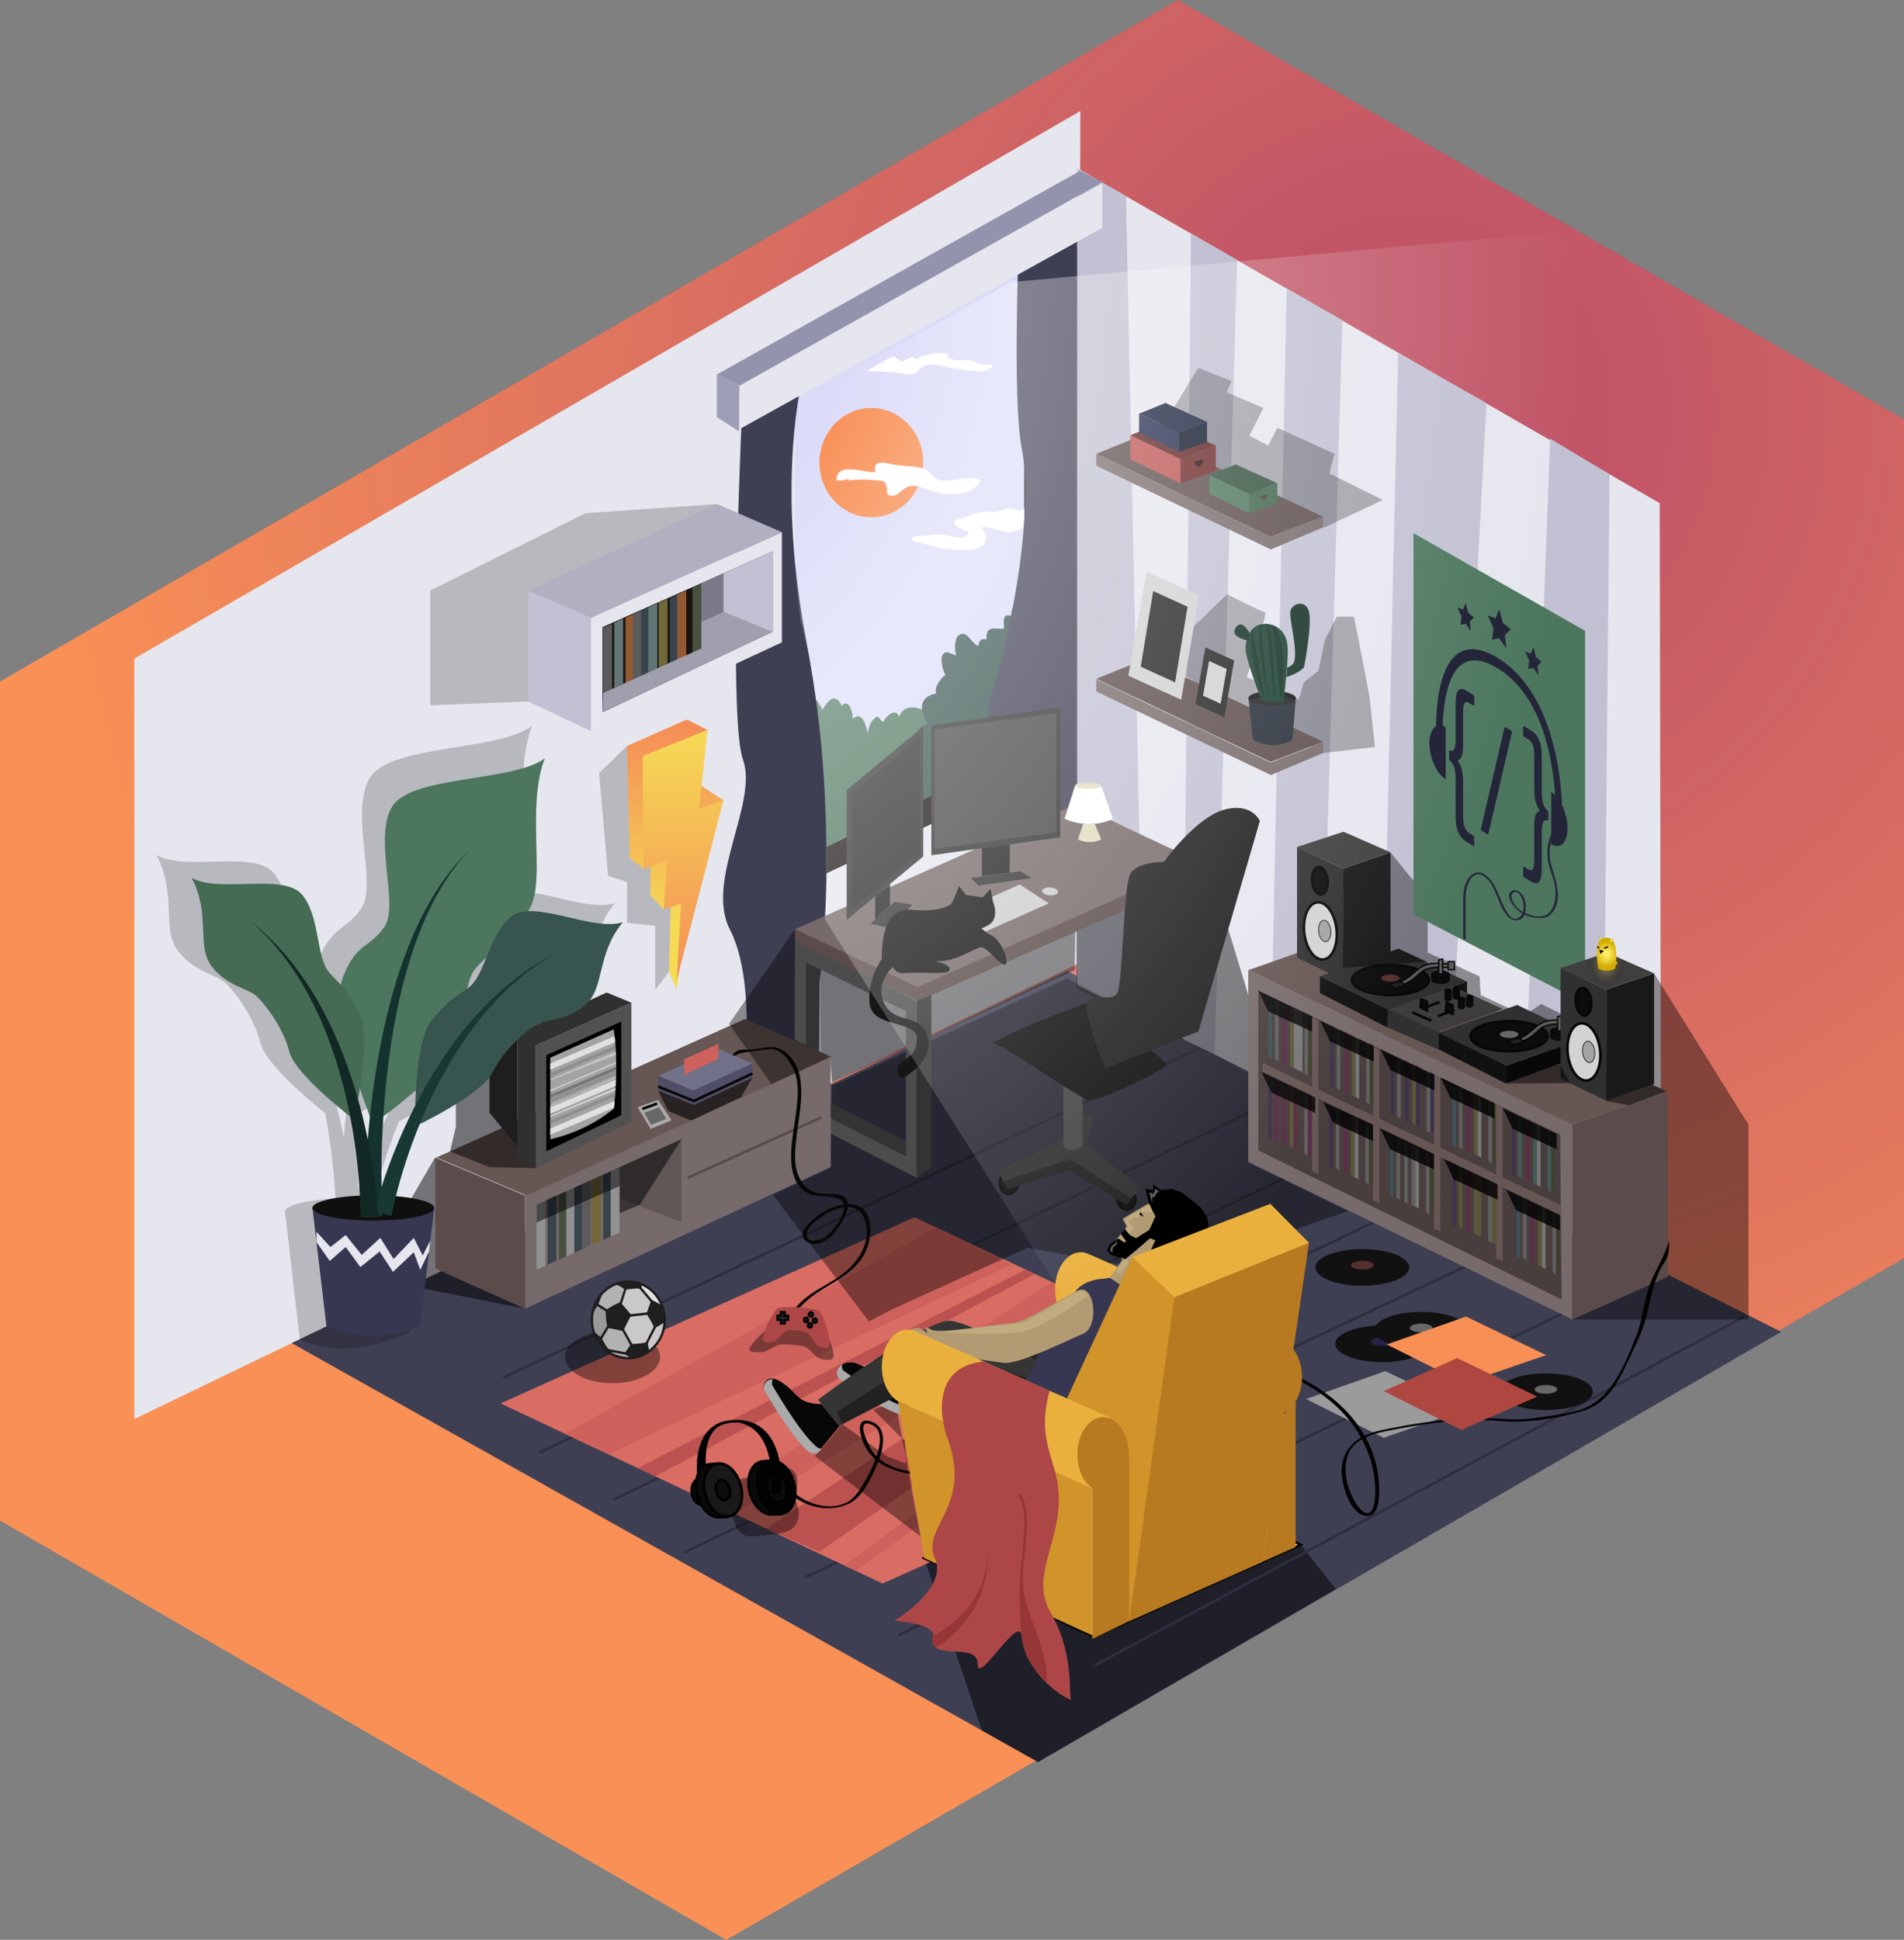 <?xml version="1.0" encoding="utf-8"?>
<!-- Generator: Adobe Illustrator 17.0.0, SVG Export Plug-In . SVG Version: 6.00 Build 0)  -->
<!DOCTYPE svg PUBLIC "-//W3C//DTD SVG 1.1//EN" "http://www.w3.org/Graphics/SVG/1.1/DTD/svg11.dtd">
<svg version="1.1" xmlns="http://www.w3.org/2000/svg" xmlns:xlink="http://www.w3.org/1999/xlink" x="0px" y="0px"
	 width="728.263px" height="741.891px" viewBox="0 0 728.263 741.891" enable-background="new 0 0 728.263 741.891"
	 xml:space="preserve">
<rect x="0" y="0" width="728.263" height="741.891" fill="#808080" stroke="none"/>
<g id="Layer_2_1_">
</g>
<g id="Layer_1">
	<g id="Layer_6">
		<g>
			<radialGradient id="SVGID_1_" cx="540.631" cy="157.446" r="619.059" gradientUnits="userSpaceOnUse">
				<stop  offset="0.118" style="stop-color:#8E2C40;stop-opacity:0.9"/>
				<stop  offset="0.857" style="stop-color:#F99055"/>
			</radialGradient>
			<polygon fill="url(#SVGID_1_)" points="450.453,0.035 -0.014,260.735 -0.014,581.506 277.781,741.891 728.249,481.192 
				728.249,160.421 			"/>
			<g>
				<radialGradient id="SVGID_2_" cx="540.631" cy="157.446" r="619.059" gradientUnits="userSpaceOnUse">
					<stop  offset="0.118" style="stop-color:#C7596B;stop-opacity:0.9"/>
					<stop  offset="0.857" style="stop-color:#F99055"/>
				</radialGradient>
				<polygon fill="url(#SVGID_2_)" points="450.467,0 0,260.699 0,581.47 277.796,741.856 728.263,481.156 728.263,160.385 				"/>
			</g>
			<radialGradient id="SVGID_3_" cx="540.631" cy="157.446" r="619.059" gradientUnits="userSpaceOnUse">
				<stop  offset="0.118" style="stop-color:#8E2C40;stop-opacity:0.9"/>
				<stop  offset="0.857" style="stop-color:#F99055"/>
			</radialGradient>
			<polygon fill="url(#SVGID_3_)" points="592.115,228.713 591.027,228.082 592.115,230.004 			"/>
		</g>
	</g>
	<polygon fill="#E6E6EF" points="413.233,42.454 51.375,251.873 51.375,251.873 51.375,542.715 412.08,368.675 	"/>
	<polygon fill="#3F3F54" points="111.563,513.671 397.041,673.89 681.297,509.382 408.209,371.404 	"/>
	<path opacity="0.2" enable-background="new    " d="M196.655,340.806c0.277-0.467,0.559-0.93,0.82-1.409
		c6.442-11.856-1.688-41.099,5.996-61.794c-12.858,9.834-54.015,6.949-61.962,19.84c-7.948,12.891,2.879,40.619-3.214,49.76
		c-6.092,9.141-11.349,6.251-16.985,21.111c-0.33,0.87-0.576,1.848-0.754,2.914c-1.161-1.25-2.516-2.583-4.544-4.845
		c-5.74-6.401-3.712-23.377-11.27-32.449c-7.558-9.072-33.458-0.458-44.886-6.912c7.905,14.912,1.848,28.057,8.076,36.46
		c6.228,8.402,14.886,9.096,18.507,12.608c3.621,3.513,10.684,12.974,13.159,22.774c2.09,8.274,19.414,22.587,24.76,26.845
		c2.571,13.439,3.57,25.137,3.952,32.672c-10.978,0.52-19.195,2.577-19.298,5.043h-0.006c0,0,0.001,0.012,0.003,0.024
		c0,0.008-0.003,0.015-0.003,0.023c0,0.096,0.014,0.192,0.039,0.286c0.468,4.034,5.114,44.035,5.642,48.576
		c19.749,9.113,42.145-3,42.145-3l1.642-45.576c0.024-0.095,0.039-0.19,0.039-0.287c0-0.008-0.003-0.015-0.003-0.023l0.003-0.023
		h-0.006c-0.091-2.179-6.519-4.038-15.59-4.801c1.714-6.899,4.773-17.613,9.657-29.75c6.108-3.097,25.853-13.566,29.527-21.235
		c4.359-9.096,13.146-16.924,17.386-19.627c4.24-2.703,12.859-1.616,20.619-8.577c7.76-6.961,4.419-21.075,15.107-34.071
		C225.157,348.583,207.814,340.284,196.655,340.806z M131.504,435.217c-1.04-5.181-2.332-10.762-3.94-16.57
		c0.249-1.411,0.507-2.949,0.758-4.577c1.598,4.929,3.077,9.073,4.045,11.699C132.027,429.047,131.743,432.202,131.504,435.217z
		 M137.834,425.623c3.36-2.546,8.265-6.402,13.223-10.779c-0.125,2.258-0.202,4.389-0.249,6.305
		c-6.709,13.309-11.141,25.539-13.738,33.714C136.991,447.525,137.1,437.337,137.834,425.623z M179.753,359.9
		c-2.138,5.315-4.14,10.214-7.319,12.568c-0.175,0.13-0.328,0.239-0.494,0.361c0.696-3.398,1.651-6.107,3.285-8.228
		C176.255,363.262,177.853,361.693,179.753,359.9z"/>
	<polygon opacity="0.5" enable-background="new    " points="353.468,595.883 375.538,661.822 397.041,673.89 510.94,607.652 
		497.486,590.804 	"/>
	<g>
		<g>
			
				<rect x="401.007" y="570.3" transform="matrix(0.881 -0.473 0.473 0.881 -205.406 324.174)" fill="#2E2E3D" width="282.65" height="1"/>
			
				<rect x="328.068" y="557.64" transform="matrix(0.9 -0.436 0.436 0.9 -195.004 266.094)" fill="#2E2E3D" width="308.987" height="1"/>
			
				<rect x="293.068" y="537.84" transform="matrix(0.905 -0.426 0.426 0.905 -186.751 240.981)" fill="#2E2E3D" width="305.486" height="1"/>
			
				<rect x="246.702" y="526.458" transform="matrix(0.902 -0.432 0.432 0.902 -188.497 224.995)" fill="#2E2E3D" width="307.525" height="1.001"/>
			
				<rect x="178.345" y="463.252" transform="matrix(0.904 -0.428 0.428 0.904 -167.251 184.027)" fill="#2E2E3D" width="294.111" height="1.001"/>
			
				<rect x="219.742" y="506.235" transform="matrix(0.902 -0.432 0.432 0.902 -182.403 211.348)" fill="#2E2E3D" width="307.525" height="1.001"/>
			
				<rect x="191.237" y="488.347" transform="matrix(0.902 -0.432 0.432 0.902 -177.469 197.261)" fill="#2E2E3D" width="307.524" height="1.001"/>
		</g>
	</g>
	<polygon fill="#DCDCF9" points="399.914,96.927 399.914,288.605 304.127,334.912 304.127,150.792 	"/>
	<g>
		<path fill="#4C765E" d="M304.127,329.692l54.717-26.753c-0.046-6.533-1.12-15.03-3.99-19.449
			c7.169-11.82-9.109-17.104-10.959-9.153c-0.475-2.744-3.45-2.666-6.16,1.803c-1.961-1.423-1.427-3.319-3.923-0.711
			c-1.07,1.186-1.783,3.319-1.783,5.216c-0.892-3.319-2.14-9.01-5.884-5.691c0.178-2.608-1.605-8.062-4.101-4.979
			c-2.675-5.216-4.993-2.371-7.489,1.423c-0.892-2.134-4.101-7.113-4.993-2.134c-1.277-3.678-3.378-5.48-5.434-4.992
			L304.127,329.692L304.127,329.692z"/>
	</g>
	<g>
		<path fill="#38544F" d="M351.465,297.953c0,2.371,0.357,4.505,0.535,6.639c0.086,0.568,0.118,1.221,0.131,1.908l39.469-19.009
			v-55.619c-2.44-2.548-4.827,0.014-4.827,3.723c-3.21-1.186-3.031,1.66-2.675,4.742c-2.853,0.711-7.133-1.897-6.776,4.268
			c-1.605-0.474-3.031,0-3.031,2.371c-2.496-0.237-4.101-5.928-7.133-4.268c-2.14,0.948-2.14,5.453-1.427,7.825
			c-1.962,0-3.923-2.608-5.35,0.237c-0.713,2.134,0.357,5.928,1.248,7.35c-1.605,0.948-4.458,4.742-3.566,7.113
			c-5.706,0.948-7.311,5.691-3.031,11.381c-2.496,0.948-4.815,2.371-5.35,5.928c-0.535,3.794,1.783,4.742,2.318,7.587
			C352.357,292.026,351.465,295.582,351.465,297.953z"/>
	</g>
	
		<radialGradient id="SVGID_4_" cx="801.189" cy="24.368" r="87.229" gradientTransform="matrix(0.752 0 0 -1 -198.924 337.171)" gradientUnits="userSpaceOnUse">
		<stop  offset="0.138" style="stop-color:#F89E9C;stop-opacity:0.5"/>
		<stop  offset="1" style="stop-color:#000000;stop-opacity:0"/>
	</radialGradient>
	<polygon fill="url(#SVGID_4_)" points="401.216,301.714 458.625,329.645 460.148,283.746 419.317,264.427 419.317,259.85 
		439.242,251.955 401.642,196.294 	"/>
	<polygon fill="none" points="304.127,156.792 411.716,97.459 411.716,307.552 304.127,355.38 	"/>
	<path d="M391.725,135.174"/>
	<polygon fill="#191412" points="391.725,106.722 391.725,287.046 304.127,329.692 304.127,339.647 399.914,294.605 
		399.914,102.927 	"/>
	<ellipse fill="#F88F55" cx="333.282" cy="176.94" rx="19.844" ry="20.908"/>
	<g>
		<path fill="#FFFFFF" d="M324.117,183.788c3.202-0.293,6.404-0.587,9.643-0.17c1.258,0.122,3.57-0.089,4.509,0.775
			c2.282,2.643-0.632,5.049,2.95,5.196c2.325,0.025,3.803-2.487,5.901-3.392c3.687-1.288,7.392,1.224,11.011,2.081
			c5.791,1.371,12.765,1.445,17.121-4.182c-2.46-2.627-8.422-0.417-11.637-0.36c-1.601,0.147-3.914,0.358-5.576-0.678
			c-1.675-1.273-1.901-2.203-3.932-3.443c-3.478-1.583-7.748-1.192-11.532-1.796c-2.159-0.278-9.269-2.954-7.729,2.609
			c-1.908,1.125-15.428-4.529-14.845,3.261c1.626,0.326,3.38-0.31,5.159-0.472"/>
	</g>
	<g>
		<path fill="#FFFFFF" d="M391.944,194.476c-2.14,1.66-4.458-0.237-6.598,0c-2.496,0.474-3.923,1.66-6.598,1.186
			c-5.171-0.474-9.094,2.608-13.909,3.319c0.357,3.319,3.923,3.319,5.706,4.268c-0.713,3.557-5.35,2.134-7.489,1.66
			c-3.21-0.711-5.884-0.474-9.094,0c-0.713,0-5.528-0.237-5.171,1.423c0,0.948,4.993,1.66,5.706,1.897
			c3.21,1.186,23.895,5.691,22.646-3.319c0-0.948-1.427-2.371-1.783-3.082c1.783-0.948,5.171,0.711,7.311,1.186
			c3.923,0.711,5.35,0.711,8.916-1.423"/>
	</g>
	<g>
		<path fill="#FFFFFF" d="M331.315,141.937c3.745,0,8.916,0.237,12.661,0.711c1.783,0.237,3.923,0.948,5.706,0.237
			c2.318-1.186,2.675-3.082,5.35-3.319c3.923-0.474,8.203,1.423,11.947,1.66c3.21,0.237,10.164,2.371,12.661-1.186
			c-1.07-1.186-2.14-0.237-3.566-0.474c-1.605-0.237-2.853-1.186-4.28-1.66c-3.388-0.474-6.419,0.711-9.629-1.423
			c0.357-0.237,0.713-0.474,0.892-0.711c-1.605-1.186-4.815-0.711-6.776-0.474c-1.427,0.237-2.496,0.711-3.923,0.948
			c-0.535,0.237-1.248,0.948-1.427,1.186c-1.07,0-1.427-1.186-2.318-0.948c-1.248,0.237-2.14,1.423-3.388,1.66
			s-2.853-1.897-3.745-1.66c-2.675,0.711-8.203,4.979-10.521,5.453"/>
	</g>
	<path fill="#3F3F54" d="M308.934,402.022c0,0-5.845,6.975-12.031,5.767c-6.186-1.208-12.747,6.11-12.747,6.11
		s5.536-37.855-5-58.454c-9.58-18.73,11.025-48.5,5-65c-6.025-16.5,0-140.864,0-140.864s4.875-7.979,11.634-6.156
		c6.759,1.823,13.143-6.955,13.143-6.955s-13.491,40.463-0.623,107.941C325.731,335.761,308.934,402.022,308.934,402.022z"/>
	<path fill="#3F3F54" d="M414.566,342.802c0,0-5.845,6.975-12.031,5.767c-6.186-1.208-12.747,6.11-12.747,6.11
		s-20.843-51.734-10-90.234c10.843-38.5,14.657-74.001,11-93.001c-3.657-19-1-81.083-1-81.083s4.875-7.979,11.634-6.156
		c6.759,1.823,13.143-6.955,13.143-6.955V342.802z"/>
	<g id="Layer_3">
	</g>
	<g id="Layer_4" display="none">
		<rect x="-819.748" y="-42.69" display="inline" fill="#111028" width="1621" height="777"/>
	</g>
	<g id="Layer_5">
	</g>
	<polygon fill="#E6E6EF" points="412.08,64.34 634.829,192.433 635.38,488.847 412.08,376.997 	"/>
	<polygon fill="#C1C1D3" points="592.93,167.748 584.346,391.751 613.512,403.923 615.623,181.388 	"/>
	<polygon fill="#C1C1D3" points="412.08,64.34 412.08,376.736 437.229,389.517 430.682,75.016 	"/>
	<polygon fill="#C1C1D3" points="455.539,89.282 452.633,397.741 464.617,403.211 473.159,99.395 	"/>
	<polygon fill="#C1C1D3" points="492.145,110.292 485.753,418.872 504.604,427.753 513.431,122.509 	"/>
	<polygon fill="#C1C1D3" points="534.783,135.174 527.955,435.942 552.84,448.411 568.547,154.143 	"/>
	<polygon opacity="0.3" enable-background="new    " points="506.424,201.807 528.892,191.214 508.474,181.06 510.466,173.561 
		488.545,163.633 485.067,170.424 477.89,166.632 483.209,156.045 469.189,149.999 471.028,145.731 458.319,140.708 
		442.864,165.902 	"/>
	<g>
		<polygon fill="#D96D63" points="495.933,534.39 337.592,605.605 191.471,536.747 349.811,465.532 		"/>
		<polygon fill="#CE615B" points="216.055,548.331 358.103,469.44 386.951,483.639 232.695,556.173 		"/>
		<polygon fill="#BC5250" points="243.907,561.457 392.037,485.641 395.8,487.204 250.659,564.638 		"/>
		<polygon fill="#CE615B" points="272.005,574.697 402.37,490.3 417.992,497.661 281.044,578.957 		"/>
		<polygon fill="#BC5250" points="292.975,584.579 421.914,499.89 437.229,507.221 313.438,593.451 		"/>
		<polygon fill="#CE615B" points="322.988,598.722 443.707,509.779 449.326,512.427 327.39,600.797 		"/>
	</g>
	<path opacity="0.3" enable-background="new    " d="M506.049,287.995l19.871-2.323l-2.14-19.485l-3.566-18.594l-2.371-11.761
		h-6.521l-4.633,9.102l-2.367,11.55l-5.589,4.482l-1.984,6.639l-19.841-8.634c0,0,7.889-24.719,7.053-24.719
		s-14.635-6.966-14.635-6.966l-26.461,25.504L506.049,287.995z"/>
	<polygon opacity="0.5" enable-background="new    " points="313.438,370.623 314.098,355.38 411.716,331.589 411.058,371.006 
		318.233,413.944 317.59,404.147 313.678,402.177 	"/>
	<polygon opacity="0.5" enable-background="new    " points="464.955,339.393 477.447,380.512 477.447,409.928 411.716,377.887 
		411.716,327.101 	"/>
	<polygon opacity="0.4" enable-background="new    " points="408.153,374.172 318.233,415.288 317.727,446.641 295.569,456.917 
		332.36,505.41 340.969,500.862 393.045,477.229 430.756,483.983 471.285,478.744 515.535,463.182 477.447,444.641 477.447,410.272 
			"/>
	<polygon opacity="0.4" enable-background="new    " points="601.435,504.652 668.785,504.652 668.785,430.147 632.665,372.251 
		617.891,398.184 589.501,383.957 583.097,388.357 566.344,380.548 565.929,373.45 546.071,364.304 546.071,343.576 
		531.855,325.986 517.075,354.676 518.128,415.319 	"/>
	<path fill="#0C0C0C" stroke="#070707" stroke-miterlimit="10" d="M427.522,456.273c-0.756,2.09,0.079,4.711,1.865,5.853
		c1.786,1.142,3.847,0.374,4.603-1.716s-0.079-4.711-1.865-5.853C430.338,453.415,428.278,454.183,427.522,456.273z"/>
	<path fill="#0C0C0C" stroke="#070707" stroke-miterlimit="10" d="M389.414,450.81c0.541,2.218-0.556,4.679-2.451,5.497
		c-1.895,0.818-3.871-0.317-4.412-2.535c-0.541-2.218,0.556-4.679,2.451-5.497C386.897,447.457,388.873,448.592,389.414,450.81z"/>
	<polygon fill="#2D2D2D" points="383.676,451.813 409.376,443.329 432.629,458.426 436.343,454.385 415.77,437.832 418.239,426.82 
		413.674,425.711 404.612,436.881 381.712,447.628 	"/>
	<path fill="#424242" d="M406.718,415.11c0,0,0.084,20.702,0,23.171c3.967,3.591,7.343,0,7.343,0v-19.038"/>
	<ellipse fill="#111111" cx="528.681" cy="513.958" rx="17.973" ry="7.007"/>
	<ellipse fill="#262147" cx="528.681" cy="513.087" rx="4.318" ry="1.684"/>
	<polyline fill="none" points="662.201,499.986 411.716,373.887 132.497,500.518 	"/>
	<line fill="none" x1="411.716" y1="356.34" x2="411.716" y2="83.717"/>
	<polyline fill="#5B4C4B" points="458.625,329.645 458.625,335.705 351.16,382.84 304.127,360.395 304.127,355.38 	"/>
	<polygon fill="#776A6A" points="458.625,329.645 351.036,377.509 304.127,355.38 411.716,307.516 	"/>
	<polygon fill="#776A6A" points="477.447,371.036 477.447,444.297 601.435,504.652 601.435,430.147 	"/>
	<polygon fill="#665654" points="512.801,358.6 477.447,371.036 601.435,430.147 637.928,417.63 	"/>
	<polygon fill="#5B4C4B" points="601.435,504.652 637.928,488.324 637.928,417.63 601.435,430.147 	"/>
	<polygon fill="#5B4C4B" points="438.232,251.955 419.317,259.614 485.991,291.385 506.049,283.645 	"/>
	<polygon fill="#5B4C4B" points="438.232,165.902 419.317,173.561 485.991,205.333 506.049,197.593 	"/>
	<polygon fill="#4C765E" points="540.638,203.894 540.638,349.699 606.285,383.866 606.285,241.269 	"/>
	<polygon fill="#493E3E" points="481.295,378.912 481.295,439.986 597.293,496.972 596.756,433.895 	"/>
	<polygon fill="#303030" points="550.276,394.953 576.318,407.627 606.537,396.949 580.316,384.349 	"/>
	<ellipse fill="#0C0C0C" stroke="#070707" stroke-miterlimit="10" cx="577.225" cy="396.307" rx="14.733" ry="5.744"/>
	<polygon fill="#111111" points="550.276,394.953 550.276,401.316 575.929,414.364 606.537,403.088 606.537,396.949 
		576.318,407.627 	"/>
	<ellipse fill="#686868" cx="577.225" cy="395.593" rx="3.54" ry="1.38"/>
	<polygon fill="#303030" points="496.109,323.935 496.109,366.215 513.608,374.761 513.608,332.212 	"/>
	<path fill="#D3D3D3" stroke="#070707" stroke-miterlimit="10" d="M511.056,354.256c0.997,5.966-0.894,11.599-4.224,12.583
		s-6.837-3.055-7.834-9.021s0.894-11.599,4.224-12.583C506.551,344.252,510.059,348.29,511.056,354.256z"/>
	<path fill="#0C0C0C" stroke="#070707" stroke-miterlimit="10" d="M507.75,335.986c0.478,2.861-0.429,5.563-2.026,6.035
		s-3.279-1.465-3.757-4.326s0.429-5.563,2.026-6.035S507.272,333.125,507.75,335.986z"/>
	<polygon fill="#191919" points="513.608,374.761 531.855,368.294 531.855,325.986 513.608,332.212 	"/>
	<polygon fill="#3F3F3F" points="496.109,323.935 513.608,332.212 531.855,325.986 513.888,318.101 	"/>
	<polygon fill="#303030" points="504.858,373.45 530.901,386.124 561.12,375.445 534.899,362.846 	"/>
	<ellipse fill="#0C0C0C" stroke="#070707" stroke-miterlimit="10" cx="531.808" cy="374.804" rx="14.733" ry="5.744"/>
	<polygon fill="#111111" points="504.858,373.45 504.858,379.813 530.512,392.861 561.12,381.585 561.12,375.445 530.901,386.124 	
		"/>
	<ellipse fill="#562F2F" cx="531.808" cy="374.09" rx="3.54" ry="1.38"/>
	<path fill="#A3A3A3" stroke="#070707" stroke-width="0.25" stroke-miterlimit="10" d="M508.956,355.368
		c0.375,2.243-0.336,4.362-1.588,4.732s-2.571-1.149-2.946-3.392s0.336-4.362,1.588-4.732S508.581,353.124,508.956,355.368z"/>
	<path fill="#CECECE" d="M404.68,341.105c-0.03,0.832-1.414,1.42-3.092,1.314s-3.013-0.867-2.984-1.699s1.414-1.42,3.092-1.314
		C403.374,339.512,404.71,340.273,404.68,341.105z"/>
	<ellipse fill="#111111" cx="543.578" cy="508.748" rx="17.973" ry="7.007"/>
	<ellipse fill="#686868" cx="543.578" cy="507.876" rx="4.318" ry="1.684"/>
	<polygon fill="#F88F55" points="560.755,503.518 530.424,514.187 560.059,529.003 591.37,518.264 	"/>
	<ellipse fill="#111111" cx="521.06" cy="484.727" rx="17.973" ry="7.007"/>
	<ellipse fill="#562F2F" cx="521.06" cy="483.855" rx="4.318" ry="1.684"/>
	<polygon fill="#9B9B9B" points="529.9,524.387 499.569,535.057 529.204,549.873 560.514,539.133 	"/>
	<polygon fill="#232323" points="334.74,342.787 334.74,351.641 340.378,346.254 340.445,338.068 	"/>
	<polygon fill="#353535" points="333.035,353.212 342.151,344.855 348.903,346.03 340.445,355.025 	"/>
	<path fill="#4C4C4C" d="M304.127,359.819v66.725l46.527,23.922V382.84L304.127,359.819z M346.476,442.156l-38.171-19.321v-54.706
		l38.171,18.543V442.156z"/>
	<polygon fill="#1E1E1E" points="383.676,451.813 385.373,454.72 409.027,447.652 430.992,460.936 432.629,458.426 409.376,443.329 
			"/>
	<polygon fill="#333333" points="350.654,450.466 356.243,446.388 356.243,380.512 350.654,382.84 	"/>
	<polygon fill="#333333" points="313.438,370.623 313.438,419.539 346.476,436.373 346.476,442.156 308.305,422.835 
		308.305,368.129 	"/>
	<polygon fill="#776A6A" points="317.727,404.147 317.727,446.297 200.809,500.518 200.809,457.195 	"/>
	<polygon fill="#665654" points="284.895,389.727 318.233,404.147 201.315,457.195 166.902,442.698 	"/>
	<polygon fill="#5B4C4B" points="200.809,500.518 166.396,485.12 166.396,442.698 200.809,457.195 	"/>
	<polygon fill="#776A6A" points="314.098,411.574 314.098,442.232 205.22,493.275 205.22,460.73 	"/>
	<polygon fill="#717189" points="274.763,401.095 287.802,406.735 265.149,417.109 251.69,411.439 	"/>
	<polygon fill="#CE615B" points="274.783,399.213 274.783,404.925 261.67,411.073 261.67,405.133 	"/>
	<polygon fill="#4F4E66" points="251.69,411.439 251.69,413.226 251.69,417.109 265.43,422.569 287.802,412.132 287.802,411.073 
		287.802,406.735 265.149,417.109 	"/>
	<g>
		<g>
			<path fill="#070707" d="M305.96,500.111c7.275-8.571,19.657-10.554,24.985-21.112c3.042-6.028,3.512-18.574-6.04-18.481
				c-6.297,0.061-12.861,3.942-16.75,8.78c-1.166,1.451-1.879,3.924-0.057,5.23c3.336,2.391,6.649,0.945,9.516-1.443
				c3.133-2.61,11.527-14.978,3.01-16.263c-3.91-0.59-7.872,0.468-11.415-2.074c-1.826-1.31-3.043-3.241-3.891-5.278
				c-1.666-4.004-1.272-8.724-0.862-12.931c0.803-8.239,3.06-16.555,1.498-24.84c-0.576-3.056-2.115-6.193-4.427-8.307
				c-4.516-4.13-7.284-2.911-12.826-2.089c-3.288,0.488-5.622-0.795-8.265,1.74c-0.656,0.629,0.745,0.895,1.217,0.442
				c1.238-1.188,10.395-1.891,12.476-2.234c4.432-0.732,8.23,4.775,9.609,8.17c2.359,5.805,1.19,12.78,0.367,18.782
				c-1.142,8.325-4.686,24.073,5.727,28.528c3.764,1.61,13.023-0.358,13.025,4.725c0.002,4.225-4.405,9.446-7.375,11.921
				c-5.048,2.089-7.324,1.297-6.827-2.376c0.322-0.723,0.748-1.376,1.277-1.958c1.171-1.457,2.79-2.583,4.305-3.656
				c2.383-1.688,4.898-2.853,7.745-3.541c6.98-1.688,10.017,4.5,9.508,10.431c-0.471,5.49-3.665,10.222-7.704,13.737
				c-6.004,5.225-13.774,7.445-19.043,13.654C304.146,500.373,305.526,500.622,305.96,500.111L305.96,500.111z"/>
		</g>
	</g>
	<polygon fill="none" points="260.664,435.698 260.664,467.283 262.982,466.196 262.982,434.652 	"/>
	<g opacity="0.3">
		
			<rect x="288.053" y="410.793" transform="matrix(-0.412 -0.911 0.911 -0.412 7.616 882.62)" fill="#070707" width="1" height="56.12"/>
	</g>
	<path fill="none" stroke="#070707" stroke-miterlimit="10" d="M236.986,446.388"/>
	<path fill="none" stroke="#070707" stroke-miterlimit="10" d="M236.986,470.935"/>
	<path fill="none" stroke="#070707" stroke-miterlimit="10" d="M204.987,485.641"/>
	<path fill="none" stroke="#070707" stroke-miterlimit="10" d="M209.342,483.639"/>
	<path fill="none" stroke="#070707" stroke-miterlimit="10" d="M209.342,458.869"/>
	<path fill="none" stroke="#070707" stroke-miterlimit="10" d="M211.159,482.966"/>
	<path fill="none" stroke="#070707" stroke-miterlimit="10" d="M211.159,458.195"/>
	<path fill="none" stroke="#070707" stroke-miterlimit="10" d="M213.438,481.825"/>
	<path fill="none" stroke="#070707" stroke-miterlimit="10" d="M213.438,457.054"/>
	<path fill="none" stroke="#070707" stroke-miterlimit="10" d="M211.159,482.966"/>
	<path fill="none" stroke="#070707" stroke-miterlimit="10" d="M211.159,458.195"/>
	<path fill="none" stroke="#070707" stroke-miterlimit="10" d="M216.055,480.609"/>
	<path fill="none" stroke="#070707" stroke-miterlimit="10" d="M216.055,455.838"/>
	<path fill="none" stroke="#070707" stroke-miterlimit="10" d="M217.152,479.915"/>
	<path fill="none" stroke="#070707" stroke-miterlimit="10" d="M217.152,455.144"/>
	<path fill="none" stroke="#070707" stroke-miterlimit="10" d="M218.969,479.241"/>
	<path fill="none" stroke="#070707" stroke-miterlimit="10" d="M218.969,454.471"/>
	<path fill="none" stroke="#070707" stroke-miterlimit="10" d="M223.864,476.885"/>
	<path fill="none" stroke="#070707" stroke-miterlimit="10" d="M223.864,452.114"/>
	<path fill="none" stroke="#070707" stroke-miterlimit="10" d="M224.917,476.885"/>
	<path fill="none" stroke="#070707" stroke-miterlimit="10" d="M224.917,452.114"/>
	<path fill="none" stroke="#070707" stroke-miterlimit="10" d="M226.734,475.538"/>
	<path fill="none" stroke="#070707" stroke-miterlimit="10" d="M226.734,450.767"/>
	<path fill="none" stroke="#070707" stroke-miterlimit="10" d="M231.629,473.181"/>
	<path fill="none" stroke="#070707" stroke-miterlimit="10" d="M231.629,448.411"/>
	<path fill="none" stroke="#070707" stroke-miterlimit="10" d="M220.987,478.4"/>
	<path fill="none" stroke="#070707" stroke-miterlimit="10" d="M220.987,453.629"/>
	<path fill="none" stroke="#070707" stroke-miterlimit="10" d="M228.583,475.223"/>
	<path fill="none" stroke="#070707" stroke-miterlimit="10" d="M228.583,450.453"/>
	<polyline fill="none" stroke="#070707" stroke-miterlimit="10" points="287.802,410.575 265.398,421.054 251.69,415.543 	"/>
	<path fill="#0F0F0F" d="M415.849,383.591c0,0,30.693,21.787,30.321,23.654s-25.278,13.836-29.408,13.518
		s-34.011-22.373-37.321-21.762C395.298,390.445,415.849,383.591,415.849,383.591z"/>
	<polygon fill="#776A6A" points="419.317,173.561 419.317,178.138 486.097,210.132 506.049,201.706 506.049,197.593 
		485.991,205.333 	"/>
	<polygon fill="#776A6A" points="419.317,259.85 419.317,264.427 486.097,296.421 506.049,287.995 506.049,283.882 485.991,291.622 
			"/>
	<polygon opacity="0.5" enable-background="new    " points="200.809,500.518 153.754,491.182 153.754,464.499 166.396,442.698 
		166.396,485.12 	"/>
	<polygon opacity="0.5" enable-background="new    " points="187.224,399.213 174.36,413.153 174.36,430.874 172.134,440.349 
		187.224,446.388 204.987,446.72 	"/>
	<g>
		<polygon fill="#515151" points="241.502,383.491 241.502,429.122 204.987,446.72 204.987,399.82 		"/>
		<polygon points="237.611,390.736 237.611,426.54 208.96,440.349 208.96,403.549 		"/>
		<path fill="#A3A3A3" d="M234.75,393.67c2.102,15.038,0,30.33,0,30.33s-9.359,8.429-24.271,11.698c0-1.738,0-31.174,0-31.174
			S232.48,394.68,234.75,393.67z"/>
		<polygon fill="#303030" points="204.987,446.72 197.858,443.05 197.858,395.242 232.041,379.586 241.502,383.491 204.987,399.82 
					"/>
		<polygon fill="#1E1E1E" points="197.858,438.505 187.224,425.543 187.224,394.4 197.858,397.43 		"/>
		<polygon fill="#444444" points="187.224,394.4 208.96,384.299 224.319,383.123 197.858,395.242 197.858,397.43 		"/>
	</g>
	<polygon opacity="0.4" enable-background="new    " points="304.127,355.38 278.849,391.569 295.08,414.652 317.59,404.147 
		303.817,397.43 	"/>
	<polygon fill="#665654" points="596.92,460.874 574.656,450.266 574.64,423.449 572.247,422.309 572.247,449.118 550.908,438.95 
		550.892,412.105 548.499,410.965 548.499,437.802 527.567,427.829 527.552,401.305 525.159,400.165 525.159,426.681 
		504.247,416.717 504.231,390.213 501.838,389.073 501.838,415.569 482.906,406.548 482.906,409.762 501.838,418.891 
		501.838,448.027 504.266,449.037 504.249,420.054 525.159,430.137 525.159,459.119 527.587,460.129 527.57,431.299 
		548.499,441.391 548.499,469.919 550.927,470.929 550.91,442.554 572.247,452.842 572.247,481.263 574.675,482.273 
		574.658,454.005 596.92,464.739 	"/>
	<path opacity="0.4" enable-background="new    " d="M295.578,507.312c-2.628,0.424-9.22,7.509-8.964,8.853s4.247,1.095,5.688,0.838
		c1.441-0.257,3.967-2.457,6.322-2.761c2.355-0.304,7.501,0.294,9.103,0.813c1.847,0.599,3.375,2.974,4.617,3.899
		s5.067,1.728,6.187,0.591s-1.363-9.155-3.328-10.341C313.238,508.018,298.206,506.888,295.578,507.312z"/>
	<path fill="#AD4747" d="M297.789,500.196c-2.018,0.707-6.367,10.275-6.007,12c0.36,1.725,3.471,1.162,4.574,0.742
		s2.831-3.42,4.648-3.955c1.817-0.535,5.937-0.071,7.259,0.505c1.524,0.664,3.007,3.647,4.093,4.77
		c1.087,1.123,4.191,1.932,4.938,0.393c0.747-1.539-2.154-11.77-3.84-13.187S299.807,499.489,297.789,500.196z"/>
	<polygon fill="#303030" stroke="#070707" stroke-miterlimit="10" points="301.406,503.26 300.107,503.26 300.107,501.874 
		298.737,501.874 298.737,503.26 297.439,503.26 297.439,504.72 298.737,504.72 298.737,506.106 300.107,506.106 300.107,504.72 
		301.406,504.72 	"/>
	<ellipse fill="#303030" stroke="#070707" stroke-miterlimit="10" cx="308.311" cy="504.793" rx="0.745" ry="0.803"/>
	<ellipse fill="#303030" stroke="#070707" stroke-miterlimit="10" cx="311.657" cy="505.066" rx="0.745" ry="0.803"/>
	<ellipse fill="#303030" stroke="#070707" stroke-miterlimit="10" cx="310.166" cy="502.727" rx="0.745" ry="0.803"/>
	<ellipse fill="#303030" stroke="#070707" stroke-miterlimit="10" cx="309.802" cy="506.893" rx="0.745" ry="0.803"/>
	<polygon fill="#AAAAAA" points="251.69,420.661 256.84,428.467 248.887,431.772 243.907,423.461 	"/>
	<polygon fill="#686868" points="246.439,425.599 249.056,430.2 254.879,427.9 252.094,423.461 	"/>
	<line fill="none" stroke="#070707" stroke-miterlimit="10" x1="245.68" y1="424.112" x2="251.377" y2="422.064"/>
	<polygon opacity="0.6" enable-background="new    " points="287.802,412.132 283.491,419.539 264.344,428.561 255.639,424.926 
		251.69,417.109 265.43,422.569 	"/>
	<ellipse opacity="0.4" enable-background="new    " cx="234.262" cy="518.98" rx="18.208" ry="10.023"/>
	<g>
		<path fill="#1E1E1E" d="M240.321,519.918c-7.945,0.002-14.391-6.771-14.39-15.121c0.001-8.356,6.44-15.128,14.385-15.129
			c7.947-0.001,14.387,6.768,14.388,15.123C254.705,513.147,248.269,519.916,240.321,519.918z M242.288,513.978
			c1.579-0.057,3.066-0.219,4.541-0.505c0.07-0.014,0.15-0.091,0.186-0.162c0.994-1.94,1.985-3.882,2.97-5.827
			c0.033-0.065,0.036-0.177,0.005-0.243c-0.684-1.485-1.509-2.883-2.394-4.243c-0.04-0.062-0.155-0.111-0.229-0.104
			c-0.961,0.097-1.921,0.205-2.881,0.31c-1.065,0.116-2.13,0.228-3.193,0.356c-0.097,0.012-0.222,0.107-0.269,0.199
			c-0.73,1.435-1.446,2.878-2.176,4.313c-0.099,0.194-0.096,0.336,0.008,0.525c0.899,1.619,1.799,3.238,2.674,4.871
			C241.729,513.84,241.92,514.113,242.288,513.978z M243.696,492.845c0.004-0.032,0.008-0.065,0.012-0.097
			c-1.299,0.13-2.597,0.261-3.896,0.388c-0.148,0.015-0.227,0.08-0.275,0.235c-0.537,1.716-1.083,3.43-1.616,5.147
			c-0.027,0.086,0.007,0.232,0.065,0.302c0.327,0.391,0.676,0.762,1.006,1.15c0.703,0.826,1.397,1.66,2.104,2.482
			c0.066,0.077,0.206,0.131,0.306,0.123c0.685-0.06,1.368-0.138,2.052-0.213c1.272-0.14,2.544-0.279,3.815-0.431
			c0.086-0.01,0.206-0.1,0.236-0.182c0.438-1.201,0.861-2.409,1.297-3.611c0.055-0.152,0.035-0.247-0.065-0.365
			c-1.223-1.443-2.457-2.875-3.652-4.344C244.703,492.96,244.325,492.639,243.696,492.845z M239.113,517.133
			c0.042-0.035,0.12-0.077,0.166-0.142c0.56-0.793,1.12-1.587,1.667-2.39c0.046-0.068,0.037-0.227-0.007-0.307
			c-0.898-1.65-1.814-3.289-2.702-4.945c-0.152-0.284-0.343-0.378-0.62-0.434c-1.517-0.304-3.033-0.615-4.544-0.947
			c-0.217-0.048-0.306,0.001-0.414,0.182c-0.737,1.23-1.481,2.456-2.233,3.675c-0.107,0.173-0.104,0.297-0.013,0.47
			c0.626,1.186,1.321,2.322,2.124,3.386c0.156,0.206,0.332,0.291,0.561,0.333c1.445,0.266,2.889,0.537,4.333,0.806
			C237.977,516.922,238.524,517.023,239.113,517.133z M228.949,498.663c0.051,0.051,0.109,0.133,0.186,0.182
			c0.956,0.599,1.917,1.191,2.872,1.793c0.125,0.079,0.207,0.069,0.324-0.01c1.439-0.968,2.952-1.788,4.54-2.451
			c0.174-0.073,0.254-0.184,0.309-0.361c0.484-1.552,0.972-3.103,1.468-4.651c0.058-0.182,0.031-0.269-0.122-0.377
			c-0.739-0.523-1.518-0.959-2.349-1.299c-0.177-0.072-0.323-0.066-0.49,0c-1.572,0.619-3.002,1.491-4.259,2.664
			c-0.566,0.528-1.15,1.045-1.449,1.811c-0.323,0.828-0.648,1.655-0.971,2.482C228.991,498.496,228.981,498.55,228.949,498.663z
			 M228.436,499.526c-0.67,1.015-1.337,1.974-1.463,3.246c-0.182,1.838-0.14,3.652,0.276,5.45c0.304,1.315,0.388,1.462,1.339,2.238
			c0.346,0.283,0.714,0.536,1.085,0.811c0.076-0.119,0.125-0.193,0.172-0.269c0.702-1.156,1.395-2.319,2.111-3.465
			c0.184-0.294,0.282-0.561,0.17-0.912c-0.074-0.231-0.092-0.482-0.127-0.725c-0.201-1.386-0.32-2.778-0.318-4.182
			c0-0.083-0.051-0.203-0.114-0.243C230.538,500.827,229.504,500.189,228.436,499.526z M253.746,505.918
			c-0.844,0.682-1.698,1.166-2.574,1.615c-0.129,0.066-0.259,0.188-0.327,0.32c-0.953,1.848-1.885,3.708-2.847,5.551
			c-0.193,0.371-0.284,0.7-0.108,1.096c0.069,0.154,0.084,0.335,0.117,0.505c0.078,0.405,0.152,0.811,0.236,1.26
			C251.507,513.647,253.33,510.241,253.746,505.918z M245.442,491.683c-0.111,0.428-0.036,0.724,0.234,1.035
			c1.169,1.346,2.313,2.716,3.453,4.09c0.291,0.351,0.594,0.649,1.034,0.781c0.24,0.072,0.467,0.2,0.689,0.324
			c0.564,0.317,1.122,0.646,1.727,0.995C251.052,495.537,248.687,493.152,245.442,491.683z M233.735,517.105
			c1.226,1.062,5.675,2.188,6.974,1.796c-0.546-0.261-1.105-0.529-1.665-0.794c-0.062-0.029-0.134-0.039-0.202-0.052
			c-1.051-0.196-2.103-0.391-3.154-0.587C235.05,517.35,234.412,517.231,233.735,517.105z"/>
		<path fill="#C9C9C9" d="M242.288,513.978c-0.368,0.136-0.559-0.138-0.758-0.509c-0.876-1.633-1.775-3.252-2.674-4.871
			c-0.105-0.189-0.107-0.331-0.008-0.525c0.73-1.435,1.446-2.878,2.176-4.313c0.047-0.093,0.172-0.188,0.269-0.199
			c1.063-0.128,2.129-0.24,3.193-0.356c0.96-0.105,1.92-0.213,2.881-0.31c0.074-0.007,0.188,0.041,0.229,0.104
			c0.884,1.36,1.709,2.759,2.394,4.243c0.03,0.066,0.028,0.178-0.005,0.243c-0.985,1.945-1.975,3.887-2.97,5.827
			c-0.036,0.07-0.116,0.148-0.186,0.162C245.355,513.759,243.867,513.921,242.288,513.978z"/>
		<path fill="#C9C9C9" d="M243.696,492.845c0.629-0.206,1.007,0.115,1.389,0.584c1.195,1.468,2.429,2.901,3.652,4.344
			c0.1,0.118,0.12,0.212,0.065,0.365c-0.436,1.202-0.859,2.41-1.297,3.611c-0.03,0.082-0.15,0.172-0.236,0.182
			c-1.271,0.151-2.543,0.291-3.815,0.431c-0.684,0.075-1.367,0.153-2.052,0.213c-0.1,0.009-0.239-0.046-0.306-0.123
			c-0.707-0.822-1.401-1.656-2.104-2.482c-0.331-0.388-0.68-0.759-1.006-1.15c-0.058-0.07-0.092-0.216-0.065-0.302
			c0.533-1.718,1.079-3.431,1.616-5.147c0.048-0.155,0.127-0.22,0.275-0.235c1.299-0.127,2.597-0.258,3.896-0.388
			C243.704,492.78,243.7,492.812,243.696,492.845z"/>
		<path fill="#B2B2B2" d="M239.113,517.133c-0.589-0.109-1.137-0.211-1.684-0.313c-1.444-0.269-2.888-0.541-4.333-0.806
			c-0.229-0.042-0.405-0.127-0.561-0.333c-0.803-1.064-1.498-2.2-2.124-3.386c-0.091-0.173-0.093-0.297,0.013-0.47
			c0.753-1.22,1.496-2.445,2.233-3.675c0.108-0.181,0.197-0.23,0.414-0.182c1.512,0.332,3.027,0.643,4.544,0.947
			c0.278,0.056,0.468,0.15,0.62,0.434c0.888,1.656,1.804,3.295,2.702,4.945c0.044,0.08,0.053,0.239,0.007,0.307
			c-0.547,0.803-1.106,1.597-1.667,2.39C239.233,517.056,239.156,517.098,239.113,517.133z"/>
		<path fill="#B2B2B2" d="M228.949,498.663c0.032-0.113,0.042-0.167,0.062-0.218c0.323-0.828,0.648-1.654,0.971-2.482
			c0.299-0.767,0.883-1.283,1.449-1.811c1.257-1.173,2.687-2.044,4.259-2.664c0.167-0.066,0.313-0.072,0.49,0
			c0.831,0.34,1.61,0.776,2.349,1.299c0.153,0.108,0.18,0.195,0.122,0.377c-0.497,1.548-0.984,3.099-1.468,4.651
			c-0.055,0.177-0.135,0.288-0.309,0.361c-1.588,0.663-3.101,1.483-4.54,2.451c-0.118,0.079-0.2,0.089-0.324,0.01
			c-0.955-0.602-1.916-1.194-2.872-1.793C229.058,498.796,229,498.713,228.949,498.663z"/>
		<path fill="#999999" d="M228.436,499.526c1.068,0.663,2.102,1.301,3.13,1.95c0.063,0.04,0.114,0.16,0.114,0.243
			c-0.002,1.403,0.117,2.796,0.318,4.182c0.035,0.243,0.054,0.495,0.127,0.725c0.112,0.35,0.013,0.618-0.17,0.912
			c-0.716,1.147-1.409,2.309-2.111,3.465c-0.046,0.076-0.095,0.15-0.172,0.269c-0.371-0.276-0.739-0.529-1.085-0.811
			c-0.951-0.776-1.034-0.923-1.339-2.238c-0.416-1.798-0.458-3.612-0.276-5.45C227.098,501.5,227.766,500.541,228.436,499.526z"/>
		<path fill="#C9C9C9" d="M253.746,505.918c-0.416,4.323-2.239,7.73-5.503,10.347c-0.084-0.45-0.158-0.855-0.236-1.26
			c-0.033-0.17-0.048-0.351-0.117-0.505c-0.176-0.396-0.086-0.725,0.108-1.096c0.962-1.843,1.894-3.703,2.847-5.551
			c0.068-0.131,0.198-0.254,0.327-0.32C252.048,507.083,252.902,506.599,253.746,505.918z"/>
		<path fill="#E2E2E2" d="M245.442,491.683c3.245,1.469,5.61,3.855,7.137,7.225c-0.605-0.35-1.163-0.679-1.727-0.995
			c-0.222-0.124-0.449-0.252-0.689-0.324c-0.44-0.132-0.743-0.43-1.034-0.781c-1.14-1.373-2.284-2.744-3.453-4.09
			C245.406,492.407,245.331,492.111,245.442,491.683z"/>
		<path fill="#B2B2B2" d="M233.735,517.105c0.677,0.126,1.315,0.245,1.953,0.364c1.051,0.195,2.103,0.391,3.154,0.587
			c0.068,0.013,0.14,0.022,0.202,0.052c0.56,0.264,1.118,0.532,1.665,0.794C239.41,519.293,234.96,518.167,233.735,517.105z"/>
	</g>
	<g>
		<path opacity="0.2" enable-background="new    " d="M239.819,285.302l-10.664,10.325l3.428,39.313l7.237,2.384v15.618
			l10.783,1.147c0,0,0.058,23.649,0,24.255c-0.058,0.606,5.289-6.726,5.289-6.726l7.353-40.591l-12.642-28.733L239.819,285.302z"/>
		
			<linearGradient id="SVGID_5_" gradientUnits="userSpaceOnUse" x1="607.898" y1="61.986" x2="607.898" y2="-41.172" gradientTransform="matrix(0.752 0 0 -1 -198.924 337.171)">
			<stop  offset="0.034" style="stop-color:#F58E56"/>
			<stop  offset="0.762" style="stop-color:#F5DB56"/>
		</linearGradient>
		<polygon fill="url(#SVGID_5_)" points="270.601,279.159 262.695,275.185 239.819,285.302 240.855,328.067 246.172,332.354 
			248.764,328.734 248.764,342.41 253.869,347.777 256.559,343.252 255.891,371.617 258.849,378.343 266.585,322.068 
			276.734,306.071 267.416,300.005 		"/>
		
			<linearGradient id="SVGID_6_" gradientUnits="userSpaceOnUse" x1="611.88" y1="58.012" x2="611.88" y2="-37.617" gradientTransform="matrix(0.752 0 0 -1 -198.924 337.171)">
			<stop  offset="0" style="stop-color:#F5DB56"/>
			<stop  offset="1" style="stop-color:#F58E56"/>
		</linearGradient>
		<polygon fill="url(#SVGID_6_)" points="245.809,289.176 246.172,332.354 255.082,329.064 253.869,347.777 260.519,345.628 
			258.849,374.788 276.734,306.071 267.44,309.393 270.601,279.159 		"/>
	</g>
	<g>
		<polygon fill="#5B2D47" points="515.657,418.48 514.264,417.531 514.264,394.529 515.657,395.477 		"/>
		<polygon fill="#5B5738" points="518.399,419.628 517.006,418.68 517.006,395.678 518.399,396.626 		"/>
		<polygon fill="#777777" points="519.859,420.336 518.467,419.387 518.467,396.385 519.859,397.333 		"/>
		<polygon fill="#606060" points="523.949,422.468 522.557,421.52 522.557,398.517 523.949,399.466 		"/>
		<polygon fill="#606060" points="512.638,416.989 511.246,416.04 511.246,393.038 512.638,393.986 		"/>
		<polygon fill="#3E3F2E" points="525.342,422.898 523.949,421.95 523.949,398.947 525.342,399.896 		"/>
		<polygon fill="#3C3249" points="510.194,416.242 508.802,415.294 508.802,392.291 510.194,393.24 		"/>
	</g>
	<polygon opacity="0.8" points="504.898,390.359 508.67,398.241 525.442,406.009 525.443,400.143 	"/>
	<polygon fill="#CECECE" points="401.141,345.509 375.769,356.797 364.707,349.558 390.079,338.271 	"/>
	<polygon fill="#333333" points="343.895,366.641 355.996,370.176 360.749,365.462 349.233,362.174 	"/>
	<path fill="#1E1E1E" d="M422.713,408.662l35.653-14.194l23.515-80.462c0,0-2.779-6.75-12.626-4.609
		c-11.573,2.516-24.094,20.248-24.094,20.248s-10.538-0.112-12.952,4.77c-2.415,4.882-2.809,40.51-4.699,45.029
		c-1.89,4.519-10.201-0.714-11.642,4.147S422.713,408.662,422.713,408.662z"/>
	<g>
		<polygon fill="#3C3249" points="538.806,429.365 537.413,428.417 537.413,405.414 538.806,406.363 		"/>
		<polygon fill="#5B5738" points="541.548,430.514 540.155,429.565 540.155,406.563 541.548,407.511 		"/>
		<polygon fill="#3C3249" points="543.008,431.221 541.616,430.272 541.616,407.27 543.008,408.219 		"/>
		<polygon fill="#606060" points="547.098,433.353 545.706,432.405 545.706,409.402 547.098,410.351 		"/>
		<polygon fill="#606060" points="535.788,427.874 534.395,426.925 534.395,403.923 535.788,404.871 		"/>
		<polygon fill="#3C3249" points="548.491,433.783 547.098,432.835 547.098,409.832 548.491,410.781 		"/>
		<polygon fill="#3C3249" points="533.344,427.127 531.951,426.179 531.951,403.177 533.344,404.125 		"/>
	</g>
	<g>
		<polygon fill="#5B2D47" points="515.351,449.221 513.958,448.272 513.958,425.27 515.351,426.218 		"/>
		<polygon fill="#5B5738" points="518.093,450.369 516.7,449.421 516.7,426.418 518.093,427.367 		"/>
		<polygon fill="#777777" points="519.553,451.077 518.161,450.128 518.161,427.126 519.553,428.074 		"/>
		<polygon fill="#606060" points="523.643,453.209 522.25,452.26 522.25,429.258 523.643,430.206 		"/>
		<polygon fill="#606060" points="512.332,447.729 510.94,446.781 510.94,423.779 512.332,424.727 		"/>
		<polygon fill="#3E3F2E" points="525.036,453.639 523.643,452.691 523.643,429.688 525.036,430.637 		"/>
		<polygon fill="#3C3249" points="509.888,446.983 508.496,446.035 508.496,423.032 509.888,423.981 		"/>
	</g>
	<g>
		<polygon fill="#606060" points="538.498,460.442 537.105,459.494 537.105,436.491 538.498,437.44 		"/>
		<polygon fill="#606060" points="541.24,461.591 539.847,460.642 539.847,437.64 541.24,438.588 		"/>
		<polygon fill="#777777" points="542.7,462.298 541.308,461.35 541.308,438.347 542.7,439.296 		"/>
		<polygon fill="#606060" points="546.79,464.43 545.398,463.482 545.398,440.479 546.79,441.428 		"/>
		<polygon fill="#606060" points="535.479,458.951 534.087,458.002 534.087,435 535.479,435.948 		"/>
		<polygon fill="#3E3F2E" points="548.183,464.86 546.79,463.912 546.79,440.909 548.183,441.858 		"/>
		<polygon fill="#3C5159" points="533.035,458.204 531.643,457.256 531.643,434.254 533.035,435.202 		"/>
	</g>
	<g>
		<polygon fill="#5B2D47" points="492.038,407.459 490.646,406.511 490.646,383.509 492.038,384.457 		"/>
		<polygon fill="#5B5738" points="494.78,408.608 493.388,407.659 493.388,384.657 494.78,385.605 		"/>
		<polygon fill="#777777" points="498.188,410.104 494.848,408.367 494.848,385.364 498.274,387.497 		"/>
		<polygon fill="#606060" points="500.331,411.447 498.938,410.499 498.938,387.497 500.331,388.445 		"/>
		<polygon fill="#606060" points="489.02,405.968 487.627,405.02 487.627,382.017 489.02,382.966 		"/>
		<polygon fill="#3E3F2E" points="501.723,411.878 500.331,410.929 500.331,387.927 501.723,388.875 		"/>
		<polygon fill="#3C5159" points="486.576,405.222 485.183,404.273 485.183,381.271 486.576,382.219 		"/>
	</g>
	<g>
		<polygon fill="#5B2D47" points="491.973,438.103 490.58,437.155 490.58,414.152 491.973,415.101 		"/>
		<polygon fill="#5B5738" points="494.715,439.252 493.322,438.303 493.322,415.301 494.715,416.249 		"/>
		<polygon fill="#5B2D47" points="496.175,439.959 494.782,439.011 494.782,416.008 496.175,416.957 		"/>
		<polygon fill="#606060" points="500.265,442.091 498.872,441.143 498.872,418.14 500.265,419.089 		"/>
		<polygon fill="#5B2D47" points="488.954,436.612 487.562,435.664 487.562,412.661 488.954,413.61 		"/>
		<polygon fill="#5B2D47" points="501.658,442.522 500.265,441.573 500.265,418.571 501.658,419.519 		"/>
		<polygon fill="#3C3249" points="486.51,435.866 485.117,434.917 485.117,411.915 486.51,412.863 		"/>
	</g>
	<g>
		<polygon fill="#5B2D47" points="562.397,441.015 561.005,440.066 561.005,417.064 562.397,418.012 		"/>
		<polygon fill="#5B5738" points="565.139,442.163 563.747,441.215 563.747,418.212 565.139,419.161 		"/>
		<polygon fill="#777777" points="566.6,442.87 565.207,441.922 565.207,418.92 566.6,419.868 		"/>
		<polygon fill="#606060" points="570.69,445.003 569.297,444.054 569.297,421.052 570.69,422 		"/>
		<polygon fill="#606060" points="559.379,439.523 557.986,438.575 557.986,415.572 559.379,416.521 		"/>
		<polygon fill="#3E3F2E" points="572.083,445.433 570.69,444.484 570.69,421.482 572.083,422.43 		"/>
		<polygon fill="#3C5159" points="556.935,438.777 555.542,437.828 555.542,414.826 556.935,415.774 		"/>
	</g>
	<g>
		<polygon fill="#5B2D47" points="586.939,483.579 585.547,482.63 585.547,459.628 586.939,460.576 		"/>
		<polygon fill="#5B5738" points="589.681,484.727 588.289,483.779 588.289,460.776 589.681,461.725 		"/>
		<polygon fill="#777777" points="591.142,485.434 589.749,484.486 589.749,461.484 591.142,462.432 		"/>
		<polygon fill="#606060" points="595.232,487.567 593.839,486.618 593.839,463.616 595.232,464.564 		"/>
		<polygon fill="#606060" points="583.921,482.087 582.528,481.139 582.528,458.136 583.921,459.085 		"/>
		<polygon fill="#3E3F2E" points="596.625,487.997 595.232,487.048 595.232,464.046 596.625,464.994 		"/>
		<polygon fill="#3C5159" points="581.477,481.341 580.084,480.392 580.084,457.39 581.477,458.338 		"/>
	</g>
	<g>
		<polygon fill="#5B2D47" points="562.332,471.491 560.939,470.542 560.939,447.54 562.332,448.488 		"/>
		<polygon fill="#5B5738" points="565.074,472.639 563.681,471.691 563.681,448.688 565.074,449.637 		"/>
		<polygon fill="#5B5738" points="566.534,473.346 565.142,472.398 565.142,449.396 566.534,450.344 		"/>
		<polygon fill="#606060" points="570.624,475.479 569.232,474.53 569.232,451.528 570.624,452.476 		"/>
		<polygon fill="#5B5738" points="559.313,469.999 557.921,469.051 557.921,446.048 559.313,446.997 		"/>
		<polygon fill="#5B5738" points="572.017,475.909 570.624,474.96 570.624,451.958 572.017,452.906 		"/>
		<polygon fill="#3C3249" points="556.869,469.253 555.477,468.304 555.477,445.302 556.869,446.25 		"/>
	</g>
	<g>
		<polygon fill="#5B2D47" points="585.042,452.176 583.649,451.227 583.649,428.225 585.042,429.173 		"/>
		<polygon fill="#415B56" points="587.784,453.324 586.391,452.376 586.391,429.373 587.784,430.322 		"/>
		<polygon fill="#777777" points="589.245,454.031 587.852,453.083 587.852,430.081 589.245,431.029 		"/>
		<polygon fill="#415B56" points="593.334,456.164 591.942,455.215 591.942,432.213 593.334,433.161 		"/>
		<polygon fill="#415B56" points="582.024,450.684 580.631,449.736 580.631,426.733 582.024,427.682 		"/>
		<polygon fill="#3E3F2E" points="594.727,456.594 593.334,455.645 593.334,432.643 594.727,433.591 		"/>
		<polygon fill="#3C3249" points="579.58,449.938 578.187,448.989 578.187,425.987 579.58,426.935 		"/>
	</g>
	<polygon opacity="0.8" points="552.287,443.188 556.059,451.069 572.83,458.837 572.831,452.971 	"/>
	<polygon opacity="0.8" points="576.106,454.975 579.878,462.857 596.649,470.624 596.65,464.758 	"/>
	<polygon opacity="0.8" points="551.039,412.102 554.811,419.984 571.582,427.751 571.583,421.885 	"/>
	<polygon opacity="0.8" points="574.858,423.889 578.63,431.771 595.401,439.538 595.402,433.672 	"/>
	<polygon opacity="0.8" points="528.117,401.402 531.889,409.284 548.66,417.051 548.661,411.185 	"/>
	<polygon opacity="0.8" points="506.146,421.445 509.918,429.327 525.159,436.386 525.159,430.137 	"/>
	<polygon opacity="0.8" points="527.955,431.608 531.727,439.49 548.498,447.257 548.499,441.391 	"/>
	<polygon opacity="0.8" points="481.295,378.912 485.067,386.794 501.838,394.561 501.839,388.695 	"/>
	<polygon opacity="0.8" points="482.543,409.997 486.315,417.879 503.086,425.647 503.087,419.781 	"/>
	<polygon opacity="0.2" enable-background="new    " points="202.051,268.271 164.602,269.752 164.602,225.849 223.864,196.294 
		274.162,192.746 216.89,245.258 	"/>
	<g>
		<path fill="#3A1C1C" d="M345.135,618.876c1.783,0.237,4.636-2.015,5.974-3.438c1.783-1.897,4.636-5.216,5.795-7.825
			c1.07-2.371,2.407-5.809,1.961-8.536c-0.357-2.608-2.051-4.624-2.051-7.232c0-2.015,0.981-3.082,1.962-4.505
			c1.07-1.423,1.694-2.964,2.496-4.624c0.802-1.66,1.159-3.201,1.872-4.861c0.713-1.778,2.407-2.964,2.853-4.742
			c-1.07,1.067-1.516,4.149-2.051,5.928c-0.624,1.778-1.337,3.319-1.961,5.098c-1.159,3.319-0.178,6.046,1.694,8.654
			c2.229,3.082,4.28,7.587,2.051,11.737c-1.872,3.438-4.547,5.809-7.133,8.18c-2.051,1.897-3.923,3.794-6.419,4.386
			c-1.07,0.237-2.14,0.119-3.121,0.711c-1.07,0.474-2.14,1.541-3.299,1.541"/>
	</g>
	<g>
		<path fill="#3A1C1C" d="M390.071,622.196c-0.446-5.572-0.981-11.144-0.624-16.716c0.178-3.082,1.07-5.691,1.248-8.654
			c0.297-5.134,1.342-6.615,1.342-8.749c0-2.134-0.45-4.648-0.45-6.782c0-2.49-1.516-5.098-2.318-7.232
			c-1.872-4.979-4.19-8.654-3.299-14.226c-1.516,1.423-1.516,6.046-0.981,8.18c0.535,2.727,1.694,5.216,2.496,7.706
			c1.962,6.165,2.853,11.5,1.605,18.257c-0.535,3.201-1.605,6.165-1.961,9.484c-0.357,4.031-0.178,8.536-1.248,12.448
			c-2.051,7.469-6.865,11.855-9.273,18.613c-0.357,1.067-0.802,2.134-1.07,3.082c1.872-3.794,4.815-5.162,7.4-8.245
			c2.229-2.49,4.636-6.93,7.4-7.286"/>
	</g>
	<path fill="#373751" d="M160.738,507.184c0,0-17.305,8.431-35.882,0c-0.523-4.425-5.344-45.249-5.344-45.249h46.57L160.738,507.184
		z"/>
	<ellipse fill="#0F0F0F" cx="142.797" cy="461.978" rx="23.285" ry="4.827"/>
	<polygon fill="#E6E6EF" points="121.063,475.068 126.128,482.266 132.236,476.929 137.834,484.594 145.214,478.645 
		150.304,486.433 158.266,478.928 160.746,485.622 164.108,478.645 164.602,474.461 161.678,480.142 158.266,473.433 
		150.558,481.507 145.469,473.433 138.343,479.933 132.236,472.337 126.383,476.929 121.063,471.105 	"/>
	<polygon fill="#D1D1D1" points="451.78,267.604 431.597,258.427 438.505,218.605 458.688,227.782 	"/>
	<polygon fill="#232323" points="468.291,274.337 457.275,269.328 461.046,247.593 472.062,252.601 	"/>
	<polygon fill="#232323" points="449.465,260.965 436.321,254.988 441.085,226.064 454.23,232.041 	"/>
	<polygon fill="#D1D1D1" points="466.883,269.14 460.148,266.078 462.453,252.789 469.189,255.851 	"/>
	<g>
		<path fill="#262D38" d="M494.349,282.931c0,0-6.739,4.532-15.09,0c-0.204-1.874-1.735-15.906-1.735-15.906h18.126L494.349,282.931
			z"/>
		<ellipse fill="#141414" cx="486.587" cy="267.025" rx="9.063" ry="2.727"/>
		<path fill="#232323" d="M478.094,267.969c1.278,1.04,4.593,1.782,8.493,1.782c3.9,0,7.215-0.743,8.493-1.782
			c-1.278-1.04-4.593-1.782-8.493-1.782C482.687,266.187,479.372,266.929,478.094,267.969z"/>
		<path fill="#193D2F" d="M482.597,267.969c0,0-6.542-16.454-6.185-20.597s2.26-8.147,6.423-8.7
			c4.163-0.552,8.208,1.795,9.397,6.628s-1.303,21.302-1.071,22.668C491.394,269.335,482.597,267.969,482.597,267.969z"/>
		<path fill="#112D21" d="M493.601,233.622c-0.655,2.979,2.913,14.855,1.367,19.659c-0.952,1.686-2.592,1.954-2.592,1.954
			l-0.278,3.735c0,0,6.438-2.221,6.795-4.279c0.357-2.058,2.824-15.328,1.828-20.437
			C499.726,229.144,494.256,230.643,493.601,233.622z"/>
		<path fill="#112D21" d="M476.873,244.887c-0.834-0.238-6.647-1.523-4.149-4.973c2.498-3.45,5.316,2.416,5.316,2.416
			S477.707,245.124,476.873,244.887z"/>
		<path fill="#112D21" d="M486.587,238.982c6.662,3.912,3.517,29.594,3.517,29.594"/>
		<path fill="#112D21" d="M484.476,238.593c3.204,1.862,2.917,29.983,2.917,29.983"/>
		<path fill="#112D21" d="M482.041,238.826c-1.805,5.454,3.067,29.474,3.067,29.474"/>
		<path fill="#112D21" d="M479.083,240.559c-2.287,10.01,4.725,27.581,4.725,27.581"/>
		<path fill="none" d="M498.344,231.071c1.629,5.908,0.374,20.606-0.757,23.279s-5.032,3.402-5.032,3.402"/>
		<path fill="none" d="M495.65,231.264c1.286,2.945,1.986,18.556,0.877,21.578c-1.109,3.021-4.244,3.641-4.244,3.641"/>
	</g>
	<g>
		<polygon fill="#5E2121" points="444.998,161.34 432.328,166.47 451.601,175.609 465.037,170.424 		"/>
		<polygon fill="#BC5250" points="432.328,166.47 432.328,175.609 451.601,184.883 451.601,175.609 		"/>
		<polygon fill="#6B2626" points="465.037,170.424 465.037,180.064 451.601,184.883 451.601,175.609 		"/>
		<polyline fill="none" points="432.328,169.621 451.601,178.457 465.037,173.704 		"/>
		<path fill="#280C0B" d="M456.696,176.655c0.963,3.141,3.43,1.865,3.531-0.978"/>
	</g>
	<g>
		<polygon fill="#171F3A" points="445.757,154.13 435.694,158.204 451,165.462 461.671,161.345 		"/>
		<polygon fill="#22294C" points="435.694,158.204 435.694,165.462 451,172.828 451,165.462 		"/>
		<polygon fill="#0B1328" points="461.671,161.345 461.671,169 451,172.828 451,165.462 		"/>
		<polyline fill="none" points="435.694,160.707 451,167.724 461.671,163.95 		"/>
		<path fill="none" d="M455.046,166.293c0.765,2.495,2.724,1.481,2.804-0.777"/>
	</g>
	<g>
		<polygon fill="#33513E" points="472.631,177.596 462.568,181.67 477.874,188.928 488.545,184.811 		"/>
		<polygon fill="#4C765E" points="462.568,181.67 462.568,188.928 477.874,196.294 477.874,188.928 		"/>
		<polygon fill="#3D634C" points="488.545,184.811 488.545,192.466 477.874,196.294 477.874,188.928 		"/>
		<polyline fill="none" points="462.568,184.173 477.874,191.19 488.545,187.415 		"/>
		<path fill="#423D31" d="M481.921,189.759c0.765,2.495,2.724,1.481,2.804-0.777"/>
	</g>
	<g>
		<path fill="#E2DDBF" d="M414.305,315.156c0,0-1.309,3.919-2.005,5.871c4.818,2.288,8.913,0,8.913,0l-2.451-5.871"/>
		<path fill="#FFFFFF" d="M411.186,300.479c0,0-3.342,10.662-4.011,12.682c10.472,4.489,18.494,0,18.494,0l-4.456-12.682H411.186z"
			/>
		<ellipse fill="#E2DDBF" cx="416.199" cy="300.479" rx="5.013" ry="1.234"/>
	</g>
	<g>
		<path fill="#0C0C0C" stroke="#070707" stroke-width="0.5" stroke-miterlimit="10" d="M547.686,372.71v2.051
			c0,0.709,1.474,1.284,3.293,1.284c1.819,0,3.293-0.575,3.293-1.284v-2.051H547.686z"/>
		
			<ellipse fill="#0C0C0C" stroke="#070707" stroke-width="0.5" stroke-miterlimit="10" cx="550.979" cy="372.71" rx="3.293" ry="1.284"/>
		<polygon fill="#5B5B5B" stroke="#070707" stroke-width="0.5" stroke-miterlimit="10" points="550.276,372.71 550.276,367.149 
			551.835,366.754 551.835,372.365 		"/>
		<path fill="#5B5B5B" stroke="#070707" stroke-width="0.5" stroke-miterlimit="10" d="M550.276,368.413
			c-8.277-0.277-8.277,4.386-14.578,7.057c0.378,0.23,1.1,0.689,1.456,0.886c6.746-2.907,4.785-6.125,13.122-6.441
			C550.276,369.322,550.276,369.085,550.276,368.413z"/>
		<polygon fill="#212121" stroke="#070707" stroke-width="0.5" stroke-miterlimit="10" points="535.241,375.364 537.49,376.62 
			533.558,377.887 531.204,376.477 		"/>
		
			<rect x="551.835" y="368.611" fill="#5B5B5B" stroke="#070707" stroke-width="0.5" stroke-miterlimit="10" width="2.08" height="1.423"/>
		
			<rect x="553.916" y="367.742" fill="#5B5B5B" stroke="#070707" stroke-width="0.5" stroke-miterlimit="10" width="2.378" height="3.122"/>
	</g>
	<g>
		<path fill="#0C0C0C" stroke="#070707" stroke-width="0.5" stroke-miterlimit="10" d="M593.182,394.428v2.051
			c0,0.709,1.474,1.284,3.293,1.284c1.819,0,3.293-0.575,3.293-1.284v-2.051H593.182z"/>
		
			<ellipse fill="#0C0C0C" stroke="#070707" stroke-width="0.5" stroke-miterlimit="10" cx="596.475" cy="394.428" rx="3.293" ry="1.284"/>
		<polygon fill="#5B5B5B" stroke="#070707" stroke-width="0.5" stroke-miterlimit="10" points="595.771,394.428 595.771,388.867 
			597.331,388.471 597.331,394.083 		"/>
		<path fill="#5B5B5B" stroke="#070707" stroke-width="0.5" stroke-miterlimit="10" d="M595.771,390.131
			c-8.277-0.277-8.277,4.386-14.578,7.057c0.378,0.23,1.1,0.689,1.456,0.887c6.746-2.907,4.785-6.125,13.122-6.441
			C595.771,391.04,595.771,390.803,595.771,390.131z"/>
		<polygon fill="#212121" stroke="#070707" stroke-width="0.5" stroke-miterlimit="10" points="580.737,397.082 582.986,398.338 
			579.054,399.605 576.7,398.195 		"/>
		
			<rect x="597.331" y="390.329" fill="#5B5B5B" stroke="#070707" stroke-width="0.5" stroke-miterlimit="10" width="2.08" height="1.423"/>
		
			<rect x="599.412" y="389.459" fill="#5B5B5B" stroke="#070707" stroke-width="0.5" stroke-miterlimit="10" width="2.378" height="3.122"/>
	</g>
	<polygon fill="#303030" points="596.92,370.199 596.92,412.48 614.418,421.025 614.418,378.477 	"/>
	<path fill="#D3D3D3" stroke="#070707" stroke-miterlimit="10" d="M611.866,400.521c0.997,5.966-0.894,11.599-4.224,12.583
		s-6.837-3.055-7.834-9.021s0.894-11.599,4.224-12.583C607.362,390.516,610.869,394.555,611.866,400.521z"/>
	<path fill="#0C0C0C" stroke="#070707" stroke-miterlimit="10" d="M608.56,382.251c0.478,2.861-0.429,5.563-2.026,6.035
		c-1.597,0.472-3.279-1.465-3.757-4.326s0.429-5.563,2.026-6.035S608.082,379.389,608.56,382.251z"/>
	<polygon fill="#191919" points="614.418,421.025 632.665,414.558 632.665,372.251 614.418,378.477 	"/>
	<polygon fill="#3F3F3F" points="596.92,370.199 614.418,378.477 632.665,372.251 614.698,364.366 	"/>
	<path fill="#A3A3A3" stroke="#070707" stroke-width="0.25" stroke-miterlimit="10" d="M609.929,401.632
		c0.375,2.243-0.336,4.362-1.588,4.732s-2.571-1.149-2.946-3.392s0.336-4.362,1.588-4.732S609.554,399.388,609.929,401.632z"/>
	<polygon fill="#3D3D3D" points="555.82,377.318 574.858,385.884 550.276,394.561 530.901,386.124 	"/>
	<polygon fill="#303030" points="530.512,392.861 550.276,401.402 550.276,394.561 530.901,386.124 	"/>
	<line fill="none" stroke="#070707" stroke-miterlimit="10" x1="540.153" y1="387.184" x2="547.408" y2="390.329"/>
	<line fill="none" stroke="#070707" stroke-miterlimit="10" x1="544.212" y1="385.679" x2="550.605" y2="383.231"/>
	<line fill="none" stroke="#070707" stroke-miterlimit="10" x1="549.946" y1="388.648" x2="556.339" y2="386.2"/>
	<polygon fill="#0C0C0C" stroke="#070707" stroke-miterlimit="10" points="543.361,385.217 545.807,386.4 545.807,383.1 
		543.661,382.298 	"/>
	<polygon fill="#0C0C0C" stroke="#070707" stroke-miterlimit="10" points="553.049,386.547 555.495,387.73 555.495,384.43 
		553.35,383.629 	"/>
	<g>
		<path fill="#0C0C0C" stroke="#070707" stroke-miterlimit="10" d="M553.017,379.221v2.805c0,0.219,0.402,0.396,0.898,0.396
			c0.496,0,0.898-0.177,0.898-0.396v-2.805H553.017z"/>
		<ellipse fill="#0C0C0C" stroke="#070707" stroke-miterlimit="10" cx="553.916" cy="378.948" rx="0.898" ry="0.396"/>
	</g>
	<g>
		<path fill="#0C0C0C" stroke="#070707" stroke-miterlimit="10" d="M556.116,378.557v2.805c0,0.219,0.402,0.396,0.898,0.396
			s0.898-0.177,0.898-0.396v-2.805H556.116z"/>
		<ellipse fill="#0C0C0C" stroke="#070707" stroke-miterlimit="10" cx="557.014" cy="378.283" rx="0.898" ry="0.396"/>
	</g>
	<g>
		<path fill="#0C0C0C" stroke="#070707" stroke-miterlimit="10" d="M558.122,382.298v2.805c0,0.219,0.402,0.396,0.898,0.396
			c0.496,0,0.898-0.177,0.898-0.396v-2.805H558.122z"/>
		<ellipse fill="#0C0C0C" stroke="#070707" stroke-miterlimit="10" cx="559.02" cy="382.024" rx="0.898" ry="0.396"/>
	</g>
	<g>
		<path fill="#0C0C0C" stroke="#070707" stroke-miterlimit="10" d="M561.22,381.633v2.805c0,0.219,0.402,0.396,0.898,0.396
			c0.496,0,0.898-0.177,0.898-0.396v-2.805H561.22z"/>
		<ellipse fill="#0C0C0C" stroke="#070707" stroke-miterlimit="10" cx="562.118" cy="381.359" rx="0.898" ry="0.396"/>
	</g>
	<g>
		<g>
			<path fill="#020202" d="M300.684,569.955c6.151,6.167,16.066,8.987,24.182,5.02c5.236-2.559,8.617-10.205,10.739-15.235
				c2.085-4.942,4.456-13.643-2.284-16.012c-6.394-2.247-4.372,5.289-2.898,8.497c4.263,9.282,14.372,11.542,23.815,12.096
				c12.002,0.704,25.227-0.836,36.895-3.687c10.944-2.674,20.048-8.541,27.448-16.961c10.169-11.569,16.256-24.858,33.396-26.609
				c13.551-1.384,28.427,3.389,40.637,8.853c12.914,5.779,23.932,14.451,29.777,27.54c2.768,6.198,4.071,12.988,3.51,19.754
				c-0.204,2.46-1.239,7.427-4.697,4.735c-1.97-1.534-3.218-4.029-4.265-6.221c-2.137-4.476-2.931-9.585-1.655-14.404
				c1.753-6.62,9.077-8.841,14.988-10.004c14.025-2.76,29.007-5.146,43.282-3.852c10.239,0.928,21.498-0.868,31.378-3.696
				c8.551-2.448,13.056-9.208,16.646-16.85c2.625-5.588,5.567-11.15,7.442-17.039c2.235-7.021,2.713-14.074,6.18-20.703
				c1.866-3.569,2.034-2.325,3.033-6.259c0.128-0.505,0.256-4.935,0.136-4.463c-1.454,5.723-4.776,10.531-6.973,15.949
				c-2.63,6.487-2.879,13.765-5.495,20.34c-4.445,11.169-9.638,25.044-22.245,28.653c-5.563,1.592-11.47,2.15-17.18,2.996
				c-7.622,1.129-15.054-0.304-22.703-0.066c-11.793,0.366-23.99,2.209-35.53,4.687c-7.779,1.67-14.254,5.725-15.053,14.223
				c-0.477,5.077,2.546,16.927,8.603,18.415c6.839,1.68,5.849-10.737,5.47-14.364c-1.321-12.627-8.661-23.544-18.456-31.155
				c-8.731-6.784-19.156-11.159-29.69-14.26c-10.046-2.957-21.426-5.268-31.843-2.863c-10.604,2.448-17.207,9.824-23.495,18.239
				c-8.858,11.855-18.166,20.79-32.831,24.701c-5.553,1.481-11.322,2.117-17.028,2.673c-8.164,0.795-16.447,1.498-24.61,0.378
				c-5.748-0.788-12.364-2.986-15.705-8.019c-1.102-1.66-6.702-12.42-0.705-10.313c8.136,2.859,0.532,17.395-1.927,21.623
				c-1.66,2.856-3.989,6.814-7.073,8.322c-7.359,3.596-16.456,0.212-21.869-5.216C301.687,569.053,300.319,569.589,300.684,569.955
				L300.684,569.955z"/>
		</g>
	</g>
	<polygon fill="#FFFFFF" stroke="#070707" stroke-miterlimit="10" points="497.486,590.804 418.419,625.98 353.468,595.883 
		425.41,554.842 	"/>
	<polygon fill="#D1942A" points="409.771,506.42 415.953,562.883 484.056,595.883 484.056,539.503 	"/>
	<path fill="#EAB03D" d="M416.45,479.622c-0.085-0.04-0.169-0.08-0.255-0.117l-0.096-0.044l-0.002,0.008
		c-0.862-0.357-1.769-0.56-2.71-0.56c-5.431,0-9.834,6.367-9.834,14.22c0,6,2.573,11.121,6.208,13.209l-0.019,0.081l75.285,33.699
		l5.567-27.692L416.45,479.622z"/>
	<ellipse fill="#B77A21" cx="488.175" cy="526.647" rx="9.834" ry="14.22"/>
	<polyline fill="none" stroke="#070707" stroke-miterlimit="10" points="431.92,619.974 449.183,496.159 433.14,480.786 	"/>
	<polygon fill="#B77A21" points="495.576,536.005 495.576,591.654 482.773,597.35 491.036,540.867 	"/>
	<g>
		<g>
			<path fill="#963636" d="M381.274,616.34l-0.92-0.391c6.905-16.274,6.064-34.729,6.056-34.914l0.998-0.051
				C387.418,581.171,388.271,599.849,381.274,616.34z"/>
		</g>
	</g>
	<path fill="#161616" d="M362.99,371.364c-1.007,1.43-10.524,0.261-17.533,0.826c-3.186,0.04-3.886-2.36-3.886-2.36
		s-7.296,6.12-3.282,14.081c4.013,7.962,13.298,3.374,16.305,11.913c3.006,8.54-5.704,13.932-7.19,15.212
		c-4.211,3.629-5.133-2.938-3.055-4.545c2.078-1.608,6.764-3.293,6.344-9.765c-0.421-6.473-17.428-3.518-18.118-13.172
		c-0.689-9.654,4.76-16.866,4.76-16.866s-1.184-19.844,10.894-18.743c12.077,1.1,15.507-2.188,15.507-2.188l0.921-1.403l2.129-5.465
		l2.715,3.405l6.309,0.909l3.072-3.222l0.943,4.928c0,0,2.181,5.029-0.571,7.965c-1.122,1.197-3.915,2.218-3.915,2.218
		s1.728,1.324,2.874,2.202c5.138,1.678,8.329,11.861,5.989,11.641c-2.34-0.22-6.605-7.087-9.24-6.627
		c-2.635,0.459-10.582,6.542-18.488,5.025C361.938,368.37,363.999,369.933,362.99,371.364z"/>
	<g opacity="0.4">
		<path d="M292.779,567.79c1.061-2.399,3.975-7.091,8.098-6.457c3.805,0.521,4.351,4.315,4.079,6.58
			c-0.259,2.977-1.171,4.897-0.008,7.848c0.993,2.359,0.737,5.455-0.802,7.625c-1.689,2.648-6.418,3.333-9.89,3.637
			c-2.842,0.173-7.249,1.209-9.643,0.066c-3.351-1.6-3.58-5.282-4.894-7.873c-1.482-3.063-1.347-4.255-0.459-7.482
			c0.738-2.749,2.248-6.463,6.671-6.667c2.213-0.042,2.229,0.789,3.825,1.591c2.393,1.143,3.002-0.057,5.199-0.932"/>
	</g>
	<g>
		<path fill="#0A0A0A" stroke="#000000" stroke-miterlimit="10" d="M296.516,558.98l-1.681-0.333
			c-0.3-0.029-2.764,0.221-3.064,0.246c-3.887,0.318-6.23,5.12-5.234,10.725c0.936,5.266,4.486,9.366,8.135,9.581l0,0.001
			l0.039-0.001c0.223,0.011,0.446,0.013,0.668-0.006c0.043-0.003,0.084-0.015,0.127-0.02l2.907-0.095l-0.113-1.194
			c2.031-1.847,3.022-5.423,2.312-9.416c-0.557-3.132-2.04-5.851-3.917-7.587L296.516,558.98z"/>
		<path fill="#0A0A0A" stroke="#000000" stroke-miterlimit="10" d="M267.736,565.586c1.85,0.098,3.422,2.369,3.511,5.072
			c0.089,2.703-1.34,4.813-3.19,4.715s-3.422-2.369-3.512-5.071C264.458,567.598,265.886,565.488,267.736,565.586z"/>
		<path fill="#020202" stroke="#000000" stroke-miterlimit="10" d="M303.989,568.32c0.996,5.605-1.346,10.407-5.234,10.725
			c-3.887,0.318-7.845-3.969-8.842-9.575c-0.996-5.605,1.346-10.407,5.234-10.725C299.034,558.428,302.993,562.715,303.989,568.32z"
			/>
		<path fill="#0C0C0C" stroke="#000000" stroke-miterlimit="10" d="M300.918,568.73c0.53,2.983-0.716,5.539-2.786,5.708
			c-2.068,0.169-4.175-2.112-4.705-5.095c-0.53-2.983,0.716-5.539,2.786-5.708C298.281,563.465,300.387,565.747,300.918,568.73z"/>
		<path fill="#0A0A0A" stroke="#000000" stroke-miterlimit="10" d="M276.411,560.059l-1.681-0.333
			c-0.3-0.029-2.764,0.221-3.064,0.246c-3.887,0.318-6.23,5.12-5.234,10.725c0.936,5.266,4.486,9.366,8.135,9.581l0,0.001
			l0.039-0.001c0.223,0.011,0.446,0.013,0.668-0.006c0.043-0.003,0.084-0.015,0.127-0.02l2.907-0.095l-0.113-1.194
			c2.031-1.847,3.022-5.423,2.312-9.416c-0.557-3.132-2.04-5.851-3.917-7.587L276.411,560.059z"/>
		<path fill="#191919" stroke="#000000" stroke-miterlimit="10" d="M283.572,569.3c0.996,5.605-1.346,10.407-5.234,10.725
			c-3.887,0.318-7.845-3.969-8.842-9.575c-0.996-5.605,1.346-10.407,5.234-10.725C278.617,559.408,282.576,563.695,283.572,569.3z"
			/>
		<path fill="#0C0C0C" stroke="#000000" stroke-miterlimit="10" d="M279.206,569.657c0.378,2.128-0.511,3.951-1.987,4.071
			c-1.476,0.12-2.978-1.507-3.357-3.635c-0.378-2.128,0.511-3.951,1.987-4.071C277.325,565.902,278.828,567.529,279.206,569.657z"/>
		<path fill="#020202" stroke="#000000" stroke-miterlimit="10" d="M269.509,560.432c0,0-1.457-13.52,7.101-16.194
			c-10.973,3.183-9.459,18.723-9.459,18.723L269.509,560.432z"/>
		<path fill="none" stroke="#000000" stroke-miterlimit="10" d="M282.617,543.559c15.032,2.98,12.874,24.834,12.86,26.443
			c-0.013,1.61,2.804,1.211,2.857-0.23c0.054-1.44,1.684-22.674-12.97-25.865c-0.959-0.209-1.988-0.334-3.092-0.365
			c-17.973-0.489-15.02,20.446-15.02,20.446"/>
		<path fill="#020202" d="M295.501,569.459c-0.063-1.594,2.011-22.093-11.655-25.803c16.94,1.846,14.479,24.421,14.489,26.117
			C298.345,571.468,295.565,571.053,295.501,569.459z"/>
	</g>
	<polygon fill="#333333" points="323.849,302.145 353.126,277.926 353.126,327.577 323.849,351.797 	"/>
	<polygon fill="#2B2B2B" points="325.876,303.613 351.774,282.188 351.774,326.11 325.876,347.534 	"/>
	<g>
		<polygon fill="#333333" points="356.243,277.449 405.544,270.578 405.544,320.229 356.243,327.101 		"/>
		<polygon fill="#232323" points="375.577,324.406 375.577,335.073 386.209,333.726 386.209,322.924 		"/>
		<polygon fill="#353535" points="371.361,335.802 390.267,333.221 394.487,335.802 374.315,338.72 		"/>
		<polygon fill="#474747" points="357.514,279.012 404.025,272.706 404.025,318.277 357.514,324.584 		"/>
	</g>
	<polygon opacity="0.5" enable-background="new    " points="576.318,407.627 576.318,414.364 600.6,414.277 596.92,407.627 
		596.92,400.347 	"/>
	<polygon opacity="0.5" enable-background="new    " points="513.778,370.199 545.807,367.742 534.899,362.846 	"/>
	<polygon opacity="0.5" enable-background="new    " points="623.006,422.748 614.418,421.025 631.952,414.811 637.419,417.39 	"/>
	
		<radialGradient id="SVGID_7_" cx="590.12" cy="233.692" r="578.49" gradientTransform="matrix(0.752 0 0 -1 -198.924 337.171)" gradientUnits="userSpaceOnUse">
		<stop  offset="0.187" style="stop-color:#FFFFFF;stop-opacity:0"/>
		<stop  offset="0.325" style="stop-color:#FFFFFF;stop-opacity:0.4"/>
		<stop  offset="0.828" style="stop-color:#FFFFFF;stop-opacity:0"/>
	</radialGradient>
	<path opacity="0.9" fill="url(#SVGID_7_)" d="M306.22,153.337l80.412-45.432l210.352-19.19l52.76,107.501l45.948,84.028
		l-2.949,221.496L487.4,623.175L315.532,351.641c0,0,3.766-65.195-9.312-114.528C299.071,181.67,306.22,153.337,306.22,153.337z"/>
	<polygon fill="#919191" points="208.622,484.064 205.22,485.641 205.22,460.73 208.622,459.153 	"/>
	<polygon fill="#38434C" points="212.86,482.106 209.458,483.683 209.458,458.772 212.86,457.195 	"/>
	<polygon fill="#47513E" points="217.152,480.248 213.75,481.825 213.75,456.914 217.152,455.337 	"/>
	<polygon fill="#919191" points="220.001,478.95 216.599,480.527 216.599,455.616 220.001,454.039 	"/>
	<polygon fill="#38434C" points="223.082,477.574 219.68,479.151 219.68,454.24 223.082,452.663 	"/>
	<polygon fill="#5B5B5B" points="225.931,476.276 222.529,477.853 222.529,452.942 225.931,451.365 	"/>
	<polygon fill="#726739" points="229.845,474.551 226.444,476.128 226.444,451.217 229.845,449.639 	"/>
	<polygon fill="#38434C" points="234.137,472.692 230.736,474.269 230.736,449.358 234.137,447.781 	"/>
	<polygon fill="#919191" points="236.986,471.394 233.585,472.971 233.585,448.06 236.986,446.483 	"/>
	<polygon opacity="0.5" enable-background="new    " points="205.22,467.529 205.22,460.73 260.664,435.698 244.751,460.726 
		236.986,464.005 236.986,453.629 	"/>
	
		<radialGradient id="SVGID_8_" cx="1081.481" cy="-30.887" r="9.846" gradientTransform="matrix(0.752 0 0 -1 -198.924 337.171)" gradientUnits="userSpaceOnUse">
		<stop  offset="0.07" style="stop-color:#FFDA7D;stop-opacity:0.6"/>
		<stop  offset="1" style="stop-color:#000000;stop-opacity:0"/>
	</radialGradient>
	<polygon fill="url(#SVGID_8_)" points="596.92,370.063 614.418,378.341 632.665,372.115 614.698,364.23 	"/>
	<g>
		
			<radialGradient id="SVGID_9_" cx="1075.308" cy="-54.722" r="1.854" gradientTransform="matrix(0.9 -0.277 -0.259 -0.961 -366.06 612.92)" gradientUnits="userSpaceOnUse">
			<stop  offset="0.138" style="stop-color:#FFEF6A"/>
			<stop  offset="0.941" style="stop-color:#D4AB00"/>
		</radialGradient>
		<path fill="url(#SVGID_9_)" d="M618.661,368.16c0.099,0.367-0.219,0.787-0.71,0.938s-0.97-0.024-1.069-0.391
			s0.219-0.787,0.71-0.938C618.083,367.618,618.562,367.793,618.661,368.16z"/>
		
			<radialGradient id="SVGID_10_" cx="1092.664" cy="-22.148" r="0.986" gradientTransform="matrix(0.937 0 0 -1 -411.545 337.171)" gradientUnits="userSpaceOnUse">
			<stop  offset="0.138" style="stop-color:#FFEF6A"/>
			<stop  offset="0.941" style="stop-color:#D4AB00"/>
		</radialGradient>
		<polygon fill="url(#SVGID_10_)" points="611.985,360.283 611.374,358.356 613.263,359.319 		"/>
		
			<radialGradient id="SVGID_11_" cx="1094.978" cy="-27.737" r="5.274" gradientTransform="matrix(0.937 0 0 -1 -411.545 337.171)" gradientUnits="userSpaceOnUse">
			<stop  offset="0.138" style="stop-color:#FFEF6A"/>
			<stop  offset="0.941" style="stop-color:#D4AB00"/>
		</radialGradient>
		<path fill="url(#SVGID_11_)" d="M611.394,370.476c3.259,1.668,6.369,0,6.369,0s2.222-11.658-3.185-11.873
			C609.172,358.389,610.95,367.78,611.394,370.476z"/>
		
			<radialGradient id="SVGID_12_" cx="1097.006" cy="-22.68" r="0.865" gradientTransform="matrix(0.937 0 0 -1 -411.545 337.171)" gradientUnits="userSpaceOnUse">
			<stop  offset="0.138" style="stop-color:#FFEF6A"/>
			<stop  offset="0.941" style="stop-color:#D4AB00"/>
		</radialGradient>
		<polygon fill="url(#SVGID_12_)" points="615.623,359.472 616.345,360.763 617.151,358.94 		"/>
		<polygon fill="none" stroke="#020202" stroke-width="0.5" stroke-miterlimit="10" points="612.067,363.622 612.27,364.343 
			612.89,363.76 		"/>
		
			<line fill="none" stroke="#020202" stroke-width="0.5" stroke-miterlimit="10" x1="610.956" y1="362.108" x2="611.714" y2="362.583"/>
		
			<line fill="none" stroke="#020202" stroke-width="0.5" stroke-miterlimit="10" x1="613.512" y1="362.683" x2="615.095" y2="362.108"/>
	</g>
	<g>
		<path fill="#25253A" d="M563.466,323.531c0.269,0.165,0.404,0.032,0.404-0.397v-2.711c0-0.431-0.135-0.728-0.404-0.894
			l-1.534-0.943c-1.534-0.943-2.301-3.028-2.301-6.256v-12.846c0-1.979-0.155-3.634-0.464-4.965c-0.31-1.33-0.814-2.491-1.514-3.48
			c-0.135-0.212-0.135-0.319,0-0.323c0.699-0.129,1.204-0.669,1.514-1.619c0.309-0.95,0.464-2.415,0.464-4.395v-12.523
			c0-1.635,0.188-2.725,0.565-3.268s0.955-0.575,1.736-0.095l1.534,0.943c0.269,0.165,0.404,0.033,0.404-0.397v-2.711
			c0-0.43-0.135-0.728-0.404-0.894l-2.543-1.563c-1.427-0.877-2.476-0.93-3.148-0.16c-0.673,0.77-1.009,2.403-1.009,4.899v13.685
			c0,1.807-0.168,3.071-0.504,3.789c-0.337,0.719-0.882,0.932-1.635,0.641c-0.242-0.106-0.363,0.035-0.363,0.422v2.582
			c0,0.345,0.121,0.634,0.363,0.869c0.753,0.679,1.298,1.573,1.635,2.683c0.336,1.11,0.504,2.592,0.504,4.441v14.008
			c0,2.539,0.336,4.606,1.009,6.204c0.672,1.596,1.721,2.833,3.148,3.71L563.466,323.531z"/>
		<path fill="#25253A" d="M568.834,319.02c0.242,0.149,0.404,0.077,0.484-0.219l8.92-38.476c0.081-0.424-0.027-0.727-0.323-0.909
			l-2.018-1.24c-0.242-0.149-0.404-0.076-0.485,0.219l-8.92,38.476c-0.081,0.424,0.026,0.726,0.323,0.908L568.834,319.02z"/>
		<path fill="#25253A" d="M588.853,310.218c-0.7,0.129-1.211,0.666-1.534,1.607c-0.323,0.942-0.484,2.403-0.484,4.382v12.846
			c0,3.228-0.767,4.37-2.301,3.427L583,331.537c-0.269-0.166-0.404-0.033-0.404,0.397v2.711c0,0.43,0.134,0.728,0.404,0.894
			l2.543,1.563c1.426,0.877,2.475,0.93,3.148,0.16c0.672-0.771,1.009-2.425,1.009-4.963v-14.008c0-1.807,0.175-3.066,0.525-3.776
			c0.349-0.71,0.888-0.949,1.615-0.718c0.242,0.063,0.363-0.077,0.363-0.422v-2.582c0-0.387-0.121-0.677-0.363-0.869
			c-0.727-0.661-1.265-1.552-1.615-2.671s-0.525-2.582-0.525-4.389v-13.685c0-2.495-0.337-4.542-1.009-6.139
			c-0.673-1.597-1.722-2.834-3.148-3.711L583,277.766c-0.269-0.166-0.404-0.032-0.404,0.397v2.711c0,0.431,0.134,0.728,0.404,0.894
			l1.534,0.943c0.78,0.48,1.358,1.222,1.736,2.229c0.377,1.006,0.565,2.327,0.565,3.962v12.523c0,1.98,0.161,3.639,0.484,4.978
			s0.834,2.503,1.534,3.492C588.988,310.064,588.988,310.171,588.853,310.218z"/>
		<path fill="#25253A" d="M599.567,316.719c0-2.952-0.806-6.092-2.08-8.703c-0.399-8.751-1.942-22.376-7.234-34.751
			c-4.281-10.01-10.226-17.346-17.7-21.816c-7.505-4.49-13.336-4.204-17.331,0.852c-4.707,5.956-5.838,17.195-5.967,25.486
			c-1.53,0.879-2.525,3.171-2.525,6.453c0,5.513,2.794,11.699,6.241,13.818v-19.963c-0.394-0.242-0.777-0.413-1.151-0.531
			c0.263-7.43,1.438-16.633,5.308-21.522c3.505-4.428,8.703-4.627,15.45-0.59c6.741,4.024,12.057,10.546,15.839,19.383
			c4.271,9.978,5.85,21.194,6.406,29.289c-0.481-0.485-0.98-0.904-1.497-1.222v16.187c-1.208,2.649-1.888,6.257-1.21,10.247
			c0.494,2.907,1.8,5.726,2.45,8.621c0.753,3.358,0.405,6.372-0.421,8.599c-1.874,5.054-6.74,4.469-10.809,2.628
			c0.59-2.281,0.253-5.987-1.774-7.741c-1.404-1.215-3.016-1.327-3.939-0.143c-1.426,1.829,1.125,5.054,2.401,6.324
			c0.718,0.716,1.478,1.28,2.255,1.731c-0.328,0.728-0.786,1.279-1.289,1.606c-4.389,2.845-6.644-7.718-9.652-12.672
			c-5.285-8.707-11.479-3.929-11.657,4.715c-0.005,0.241-0.005,15.66-0.001,15.907c0.006,0.317,0.912,0.627,0.903,0.168
			c-0.004-0.196-0.004-15.565-0.002-15.758c0.081-6.795,3.763-11.879,8.4-7.048c3.312,3.45,4.312,10.253,7.464,13.904
			c2.148,2.488,5.249,2.297,6.47,0.12c0.082-0.147,0.156-0.315,0.225-0.493c2.182,1.02,4.439,1.23,6.296,1.268
			c2.906,0.059,5.291-2.013,6.198-6.271c0.944-4.428-0.99-9.024-2.324-13.994c-0.867-3.229-0.68-6.327,0.015-8.895v0.953
			C596.773,324.983,599.567,322.232,599.567,316.719z M578.273,343.855c-0.543-1.702,0.392-2.548,1.071-2.728
			c1.063-0.282,2.317,0.984,2.977,2.986c0.606,1.838,0.563,3.44,0.177,4.665C581.155,348.057,579.051,346.294,578.273,343.855z"/>
		<polygon fill="#25253A" points="570.706,244.66 573.43,244.044 576.153,248.008 575.633,242.839 577.836,240.758 574.791,238.179 
			573.43,232.929 572.068,236.505 569.023,235.341 571.226,240.13 		"/>
		<polygon fill="#25253A" points="558.635,238.984 560.588,238.543 562.54,241.385 562.167,237.678 563.747,236.186 
			561.564,234.337 560.588,230.572 559.611,233.136 557.428,232.301 559.008,235.736 		"/>
		<polygon fill="#25253A" points="584.547,255.91 586.5,255.468 588.453,258.31 588.08,254.603 589.66,253.112 587.476,251.262 
			586.5,247.498 585.523,250.061 583.34,249.227 584.92,252.661 		"/>
	</g>
	<polygon opacity="0.2" fill="#070707" enable-background="new    " points="237.222,458.342 260.664,467.44 260.664,435.698 
		236.986,446.388 	"/>
	<g id="Layer_2">
	</g>
	<g>
		<path fill="#4C765E" d="M142.563,429.917c0,0-16.78-42.227-11.478-55.974c5.302-13.747,10.247-11.074,15.978-19.531
			s-4.453-34.11,3.023-46.036c7.476-11.927,46.191-9.257,58.286-18.355c-7.228,19.146,0.419,46.201-5.641,57.17
			c-6.06,10.968-17.258,18.63-20.931,23.318c-3.672,4.688-3.72,12.435-5.424,24.742
			C174.671,407.558,142.563,429.917,142.563,429.917z"/>
		<path fill="#14332F" d="M139.542,465.788c0,0-2.432-100.221,39.937-140.577c-39.495,41.249-33.227,140.033-33.227,140.033
			L139.542,465.788z"/>
		<path fill="#38544F" d="M158.8,430.801c0,0-0.854-32.091,6.454-40.698c7.308-8.607,7.443-7.598,13.921-12.317
			c6.478-4.719,7.76-20.487,16.409-27.283c8.649-6.796,30.918,5.9,42.647,2.207c-10.053,12.023-6.911,25.081-14.21,31.521
			c-7.299,6.44-15.406,5.435-19.395,7.935c-3.989,2.5-12.254,9.743-16.354,18.158C184.171,418.74,158.8,430.801,158.8,430.801z"/>
		<path fill="#183833" d="M143.14,463.557c0,0,17.133-72.481,69.307-98.97c-49.677,28.17-62.723,100.376-62.723,100.376
			L143.14,463.557z"/>
		<path fill="#456B54" d="M135.425,428.18c0,0,7.276-31.267,1.843-41.165c-5.433-9.898-5.768-8.937-11.167-14.859
			c-5.399-5.922-3.492-21.628-10.601-30.02c-7.109-8.393-31.473-0.423-42.223-6.395c7.436,13.796,1.738,25.958,7.597,33.731
			s14.003,8.415,17.409,11.665c3.406,3.25,10.05,12.003,12.379,21.07S135.425,428.18,135.425,428.18z"/>
		<path fill="#122824" d="M144.618,465.455c0,0-2.666-76.488-48.464-112.906c43.015,37.564,41.733,112.963,41.733,112.963
			L144.618,465.455z"/>
	</g>
	<ellipse fill="#111111" cx="591.298" cy="532.247" rx="17.973" ry="7.007"/>
	<ellipse fill="#686868" cx="591.298" cy="531.376" rx="4.318" ry="1.684"/>
	<polygon fill="#AF4741" points="557.328,519.384 529.273,532.057 558.908,546.873 587.943,534.13 	"/>
	<g>
		<polygon fill="#E6E6EF" points="299.071,203.521 299.071,245.671 226.052,279.626 226.052,236.303 		"/>
		<polygon fill="#B0B0C1" points="274.162,192.746 299.071,203.521 226.052,236.303 202.051,225.849 		"/>
		<polygon fill="#C1C1D3" points="226.052,279.626 202.051,268.271 202.051,225.849 226.052,236.303 		"/>
		<polygon fill="#191412" points="295.443,210.947 295.443,241.605 230.463,272.383 230.463,239.837 		"/>
		<polygon fill="#797989" points="284.156,234.938 267.84,242.096 267.84,223.219 295.443,210.947 		"/>
		<polygon fill="#5B5B5B" points="234.101,263.43 230.7,265.007 230.7,240.095 234.101,238.518 		"/>
		<polygon fill="#627775" points="238.34,261.473 234.938,263.049 234.938,238.138 238.34,236.561 		"/>
		<polygon fill="#935932" points="242.631,259.613 239.23,261.191 239.23,236.28 242.631,234.703 		"/>
		<polygon fill="#5B5B5B" points="245.48,258.316 242.079,259.893 242.079,234.982 245.48,233.405 		"/>
		<polygon fill="#38434C" points="248.561,256.94 245.16,258.517 245.16,233.607 248.561,232.029 		"/>
		<polygon fill="#627775" points="251.41,255.642 248.009,257.219 248.009,232.309 251.41,230.732 		"/>
		<polygon fill="#726739" points="255.325,253.917 251.923,255.493 251.923,230.582 255.325,229.005 		"/>
		<polygon fill="#38434C" points="259.617,252.059 256.215,253.635 256.215,228.724 259.617,227.147 		"/>
		<polygon fill="#935932" points="262.466,250.76 259.064,252.337 259.064,227.426 262.466,225.849 		"/>
		<polygon fill="#47513E" points="268.252,247.97 264.851,249.547 264.851,224.637 268.252,223.06 		"/>
	</g>
	<polygon fill="#E6E6EF" points="282.117,164.532 421.632,87.112 421.632,70.112 282.117,147.532 	"/>
	<polygon fill="#9393AD" points="282.788,147.531 421.743,69.627 413.117,65.34 274.162,143.244 	"/>
	<polygon fill="#9E9EB7" points="274.162,143.244 274.162,159.519 282.676,165.016 282.788,147.531 	"/>
	<polygon fill="#E0E0E0" points="235.295,398.567 210.479,409.102 210.479,406.735 235.075,396.293 	"/>
	<polygon fill="#8E8E8E" points="235.484,401.217 210.479,411.833 210.479,410.466 235.398,399.887 	"/>
	<polygon fill="#E0E0E0" points="235.684,406.577 210.479,417.278 210.479,416.911 235.669,406.217 	"/>
	<polygon fill="#777777" points="235.684,409.308 210.479,420.009 210.479,418.642 235.684,407.941 	"/>
	<polygon fill="#C4C4C4" points="235.593,403.445 210.479,413.199 210.479,412.832 235.538,402.194 	"/>
	<polygon fill="#8E8E8E" points="235.484,411.073 210.479,421.722 210.479,420.355 235.676,409.658 	"/>
	<polygon fill="#E0E0E0" points="235.408,416.864 210.479,427.167 210.479,426.8 235.484,416.184 	"/>
	<polygon fill="#8E8E8E" points="235.224,419.393 210.479,429.898 210.479,428.531 235.332,417.98 	"/>
	<polygon fill="#C4C4C4" points="235.684,412.292 210.479,423.088 210.479,422.721 235.684,411.833 	"/>
	<polygon fill="#E0E0E0" points="235.484,415.296 210.479,425.912 210.479,423.545 235.484,412.929 	"/>
	<polygon fill="#E0E0E0" points="234.909,423.605 210.479,433.977 210.479,431.61 235.077,421.054 	"/>
	<polygon fill="#9F9FAD" points="230.7,265.007 230.463,272.383 295.443,241.605 295.443,210.947 281.07,217.338 281.156,231.938 
		268.252,237.916 268.252,247.97 	"/>
	<polygon fill="#C1C1D3" points="295.443,241.605 276.734,233.986 276.734,219.266 295.443,210.947 	"/>
	<g>
		<path fill="#070707" d="M350.194,527.172l-2.492,11.761c0,0-0.982,2.957-4.351,1.606c-7.465-2.353-22.537-13.555-22.537-13.555
			s-1.39-1.823-0.129-3.895c1.261-2.073,5.161-2.516,7.266-1.503c2.044,0.984,3.906,1.854,6.956,2.484
			c3.05,0.63,6.238-1.523,6.238-1.523L350.194,527.172z"/>
		<path fill="#AAAAAA" d="M345.114,537.685c-7.465-2.353-22.537-13.555-22.537-13.555s-1.085-1.124-0.193-2.456
			c-0.527,0.224-1.432,1.016-1.765,1.563c-1.261,2.073,0.129,3.895,0.129,3.895s15.071,11.201,22.537,13.555
			c3.369,1.351,4.351-1.606,4.351-1.606l0.273-1.286C347.246,538.095,346.34,538.177,345.114,537.685z"/>
		<path fill="#070707" d="M321.087,545.474l-7.685,9.338c0,0-2.284,2.177-5.014-0.658c-6.333-5.707-16.254-23.01-16.254-23.01
			s-0.564-2.303,1.603-3.553c2.167-1.249,4.829,0.749,6.848,2.196s3.073,3.259,5.807,5.294s7.806,1.886,7.806,1.886L321.087,545.474
			z"/>
		<path fill="#AAAAAA" d="M311.588,552.661c-6.333-5.707-16.254-23.01-16.254-23.01s-0.238-1.048,0.26-2.114
			c-0.62-0.053-1.227,0.041-1.799,0.37c-2.167,1.249-1.603,3.553-1.603,3.553s9.921,17.303,16.254,23.01
			c2.73,2.835,5.014,0.658,5.014,0.658l0.841-1.021C313.513,554.056,312.581,553.692,311.588,552.661z"/>
		<path fill="#262626" d="M406.8,518.647c0,0-15.263-9.365-22.59-10.19c-7.327-0.825-14.443,2.151-14.443,2.151
			s-12.318,2.789-16.711,13.855c-4.393,11.065-6.868,27.057-6.868,27.057l11.484,4.557c0,0,4.223-18.418,10.938-28.506
			s16.62-1.242,16.62-1.242l14.386,6.49L406.8,518.647z"/>
		<path fill="#353535" d="M419.707,556.301c0,0-27.407,4.356-41.764-9.017c-0.658-0.612-16.655-16.657-22.729-18.738
			c-6.074-2.08-34.128,16.928-34.128,16.928l-8.216-10.144c0,0,40.694-30.542,50.315-30.199
			c9.621,0.341,46.438,22.836,46.438,22.836l16.319,6.913L419.707,556.301z"/>
		<polygon fill="#212121" points="320.09,539.986 359.028,515.411 396.446,528.408 400.273,533.116 397.202,554.937 355.26,527.593 
			322.184,544.671 		"/>
	</g>
	<g>
		<path fill="#373751" d="M398.855,549.302c-13.406-5.925-15.473-16.581-15.473-16.581s8.782-1.258,12.165-10.601
			c3.383-9.343,12.109-23.001,15.631-28.024c3.522-5.024,11.097-5.065,11.097-5.065l27.497-4.106
			C449.774,484.924,412.261,555.229,398.855,549.302z"/>
		<polygon fill="#B29B72" points="424.487,488.722 429.323,481.739 424.767,477.005 430.941,468.999 429.378,466.127 
			439.831,459.913 444.267,463.095 449.39,468.242 454.606,476.703 451.129,487.029 443.813,493.308 430.995,493.034 		"/>
		<polygon points="438.137,454.684 439.602,460.949 441.973,465.162 439.581,470.377 434.561,473.544 432.255,472.427 
			430.22,469.934 428.671,471.943 430.744,474.673 430.092,475.252 427.737,473.678 424.724,475.676 423.408,478.126 
			424.97,479.931 430.406,481.559 434.694,478.07 439.867,473.578 441.916,474.352 441.149,476.01 439.518,479.733 439.101,483.725 
			439.392,487.038 440.227,489.337 445.586,492.76 449.379,491.205 458.176,477.582 462.57,471.315 461.873,465.822 459.02,461.562 
			451.895,455.986 448.19,454.709 444.092,455.161 441.181,453.054 440.994,455.24 		"/>
		<polyline fill="#020202" points="436.083,462.461 435.825,464.571 437.476,465.317 436.438,463.846 436.083,462.461 		"/>
		<path fill="#B29B72" d="M412.063,493.64c-6.881,3.474-20.733,12.441-25.003,12.396c-3.858-0.041-27.674,4.372-30.868,2.475
			c-0.341-0.202-0.901-0.555-2.114-0.898c-0.647-0.183,0.901,2.248,0.901,2.248s-1.456-1.042-3.53-1.93
			c-1.245-0.532-6.618,1.368-6.825,2.655c-0.247,1.539,4.762,1.742,5.697,2.912c1.149,1.441,1.488,0.504,1.488,0.504
			s0.166,0.181,0.471,0.51c2.952,3.177,26.003,5.91,31.473,6.696c6.038,0.867,26.758-9.71,30.185-10.97
			C420.695,508.063,418.944,490.166,412.063,493.64z"/>
		<path fill="#C1AB80" d="M439.753,460.625l-9.675,5.729l1.464,2.572l-0.974,1.434l1.145,1.403c0,0,2.047-1.79,1.936-2.063
			c-0.111-0.273-2.296-2.59-2.296-2.59s2.3-1.632,2.463-1.575c0.163,0.057,1.869,0.614,1.867,0.257s0.269-2.067,0.269-2.067
			l2.213-0.146l2.835,0.035L439.753,460.625L439.753,460.625z"/>
		<polygon fill="#C1AB80" points="426.663,486.463 429.708,481.581 431.495,481.899 431.371,483.332 429.244,486.331 
			428.698,487.208 		"/>
		<path fill="#C1AB80" d="M416.165,495.504c0,0-15.51,11.469-24.267,13.578c-8.757,2.109-31.305,0.318-31.305,0.318
			s22.653-2.759,28.282-3.194c5.63-0.436,14.749-8.354,24.389-12.544C415.98,493.793,416.165,495.504,416.165,495.504z"/>
		<polygon fill="#5B5B5B" points="440.568,459.992 439.526,456.052 441.216,456.532 441.922,454.531 443.482,455.94 
			442.511,456.132 441.552,457.998 440.884,457.639 		"/>
		<polygon fill="#5B5B5B" points="427.235,474.54 426.14,475.856 425.161,476.473 424.552,478.17 425.401,479.316 425.523,478.048 
			425.788,476.953 427.148,476.064 		"/>
	</g>
	<polygon fill="#D1942A" points="408.108,534.833 433.14,480.786 485.875,460.452 500.624,475.315 482.773,597.35 431.92,619.974 	
		"/>
	<polygon fill="#B77A21" points="417.795,569.089 431.92,556.916 431.92,619.974 417.795,626.823 	"/>
	<polygon fill="#D1942A" points="343.511,536.005 353.468,595.883 417.795,625.469 417.795,569.089 	"/>
	<path fill="#EAB03D" d="M350.19,509.208c-0.085-0.04-0.169-0.08-0.255-0.117l-0.096-0.044l-0.002,0.008
		c-0.862-0.357-1.769-0.56-2.71-0.56c-5.431,0-9.834,6.367-9.834,14.22c0,6,2.573,11.121,6.208,13.209l-0.019,0.08l75.285,33.699
		l5.567-27.692L350.19,509.208z"/>
	<ellipse fill="#B77A21" cx="421.914" cy="556.233" rx="9.834" ry="14.22"/>
	<path fill="#AD4747" d="M376.25,520.738c-19.138,1.746-17.22,20.439-13.732,29.641c9.416,25.897-10.333,33.867-4.992,45.503
		s-15.41,23.925-15.41,23.925s16.063,1.148,14.822,6.172c-2.441,9.886,17.063,1.539,16.989,10.35
		c-0.074,8.811,16.241-20.059,16.927-10.35c0.785,11.103,11.764,21.248,18.917,24.262c-1.266-0.693,1.572-17.158-7.844-33.389
		c-9.416-16.231,8.021-30.606,1.627-54.107c-2.259-8.27-6.16-16.148-2.07-30.843C397.559,530.166,381.206,522.931,376.25,520.738z"
		/>
	<g>
		<g>
			<path fill="#963636" d="M391.083,627.195c-1.591-10.481-1.235-22.078-0.283-31.303c1.068-10.35,1.99-19.287-1.409-24.441
				l0.834-0.551c3.597,5.452,2.657,14.555,1.569,25.095c-3.33,20.284,8.67,28.284,8.67,47.45
				C391.215,634.862,391.083,627.195,391.083,627.195z"/>
		</g>
	</g>
	<g>
		<g>
			<path fill="#963636" d="M357.839,630.058c-1.874-0.863-1.086-4.543-1.086-4.543c0.212-0.084,21.177-8.732,21.177-33.645l0,0
				C378.632,618.945,359.713,628.838,357.839,630.058z"/>
		</g>
	</g>
	<polygon fill="#EAB03D" points="433.14,480.786 449.183,496.159 500.624,475.315 485.875,460.452 	"/>
	<polyline fill="#B77A21" points="449.183,496.159 431.92,619.974 482.773,597.35 500.624,475.315 449.183,496.159 	"/>
	<polygon opacity="0.4" points="352.094,587.618 311.657,556.916 314.3,554.107 322.184,544.671 339.158,556.916 346.476,559.723 
		346.03,551.151 333.999,539.099 337.293,537.953 343.284,540.688 	"/>
</g>
</svg>
